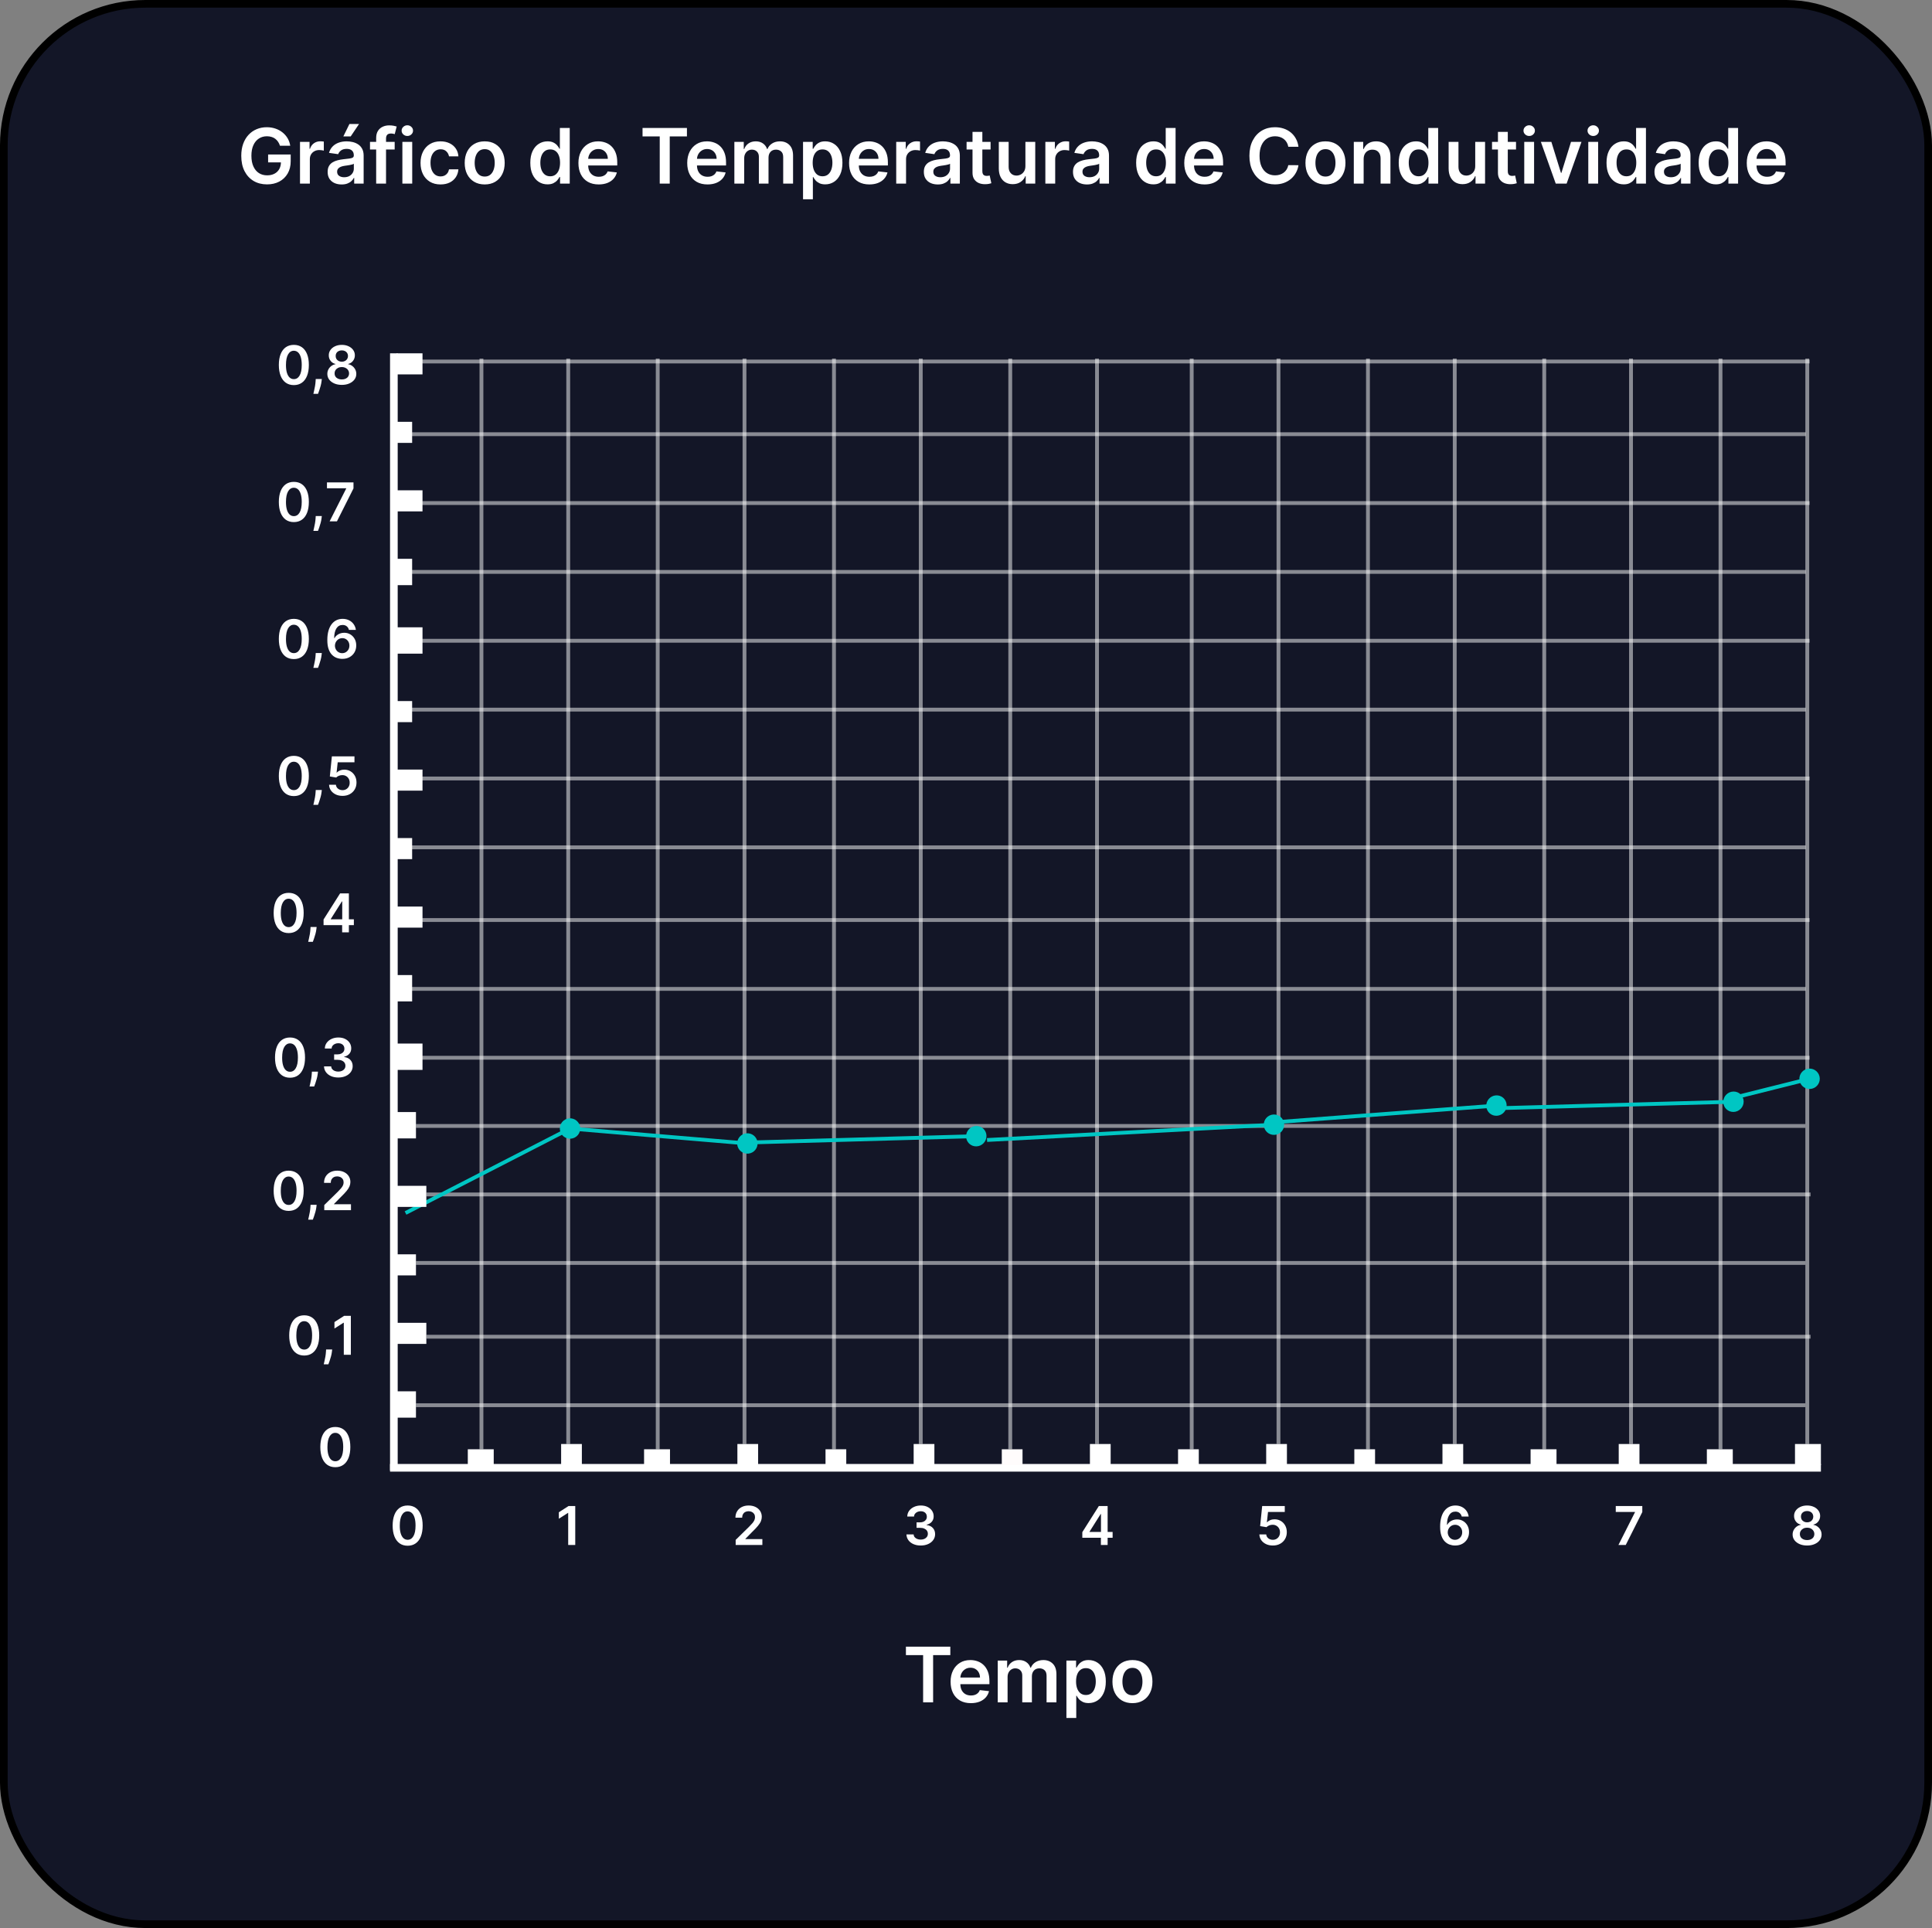 <svg width="505" height="504" viewBox="0 0 505 504" fill="none" xmlns="http://www.w3.org/2000/svg">
<rect x="0" y="0" width="505" height="504" fill="#808080" stroke="none"/>
<rect x="1" y="1" width="503" height="502" rx="37" fill="#131627" stroke="black" stroke-width="2"/>
<path d="M73.179 38.099C73.061 37.716 72.897 37.373 72.689 37.07C72.485 36.762 72.239 36.499 71.95 36.281C71.666 36.063 71.34 35.9 70.97 35.791C70.601 35.678 70.198 35.621 69.763 35.621C68.981 35.621 68.285 35.817 67.675 36.21C67.064 36.603 66.583 37.181 66.233 37.943C65.887 38.701 65.715 39.624 65.715 40.713C65.715 41.812 65.887 42.742 66.233 43.504C66.579 44.267 67.059 44.847 67.675 45.244C68.29 45.637 69.005 45.834 69.82 45.834C70.558 45.834 71.197 45.692 71.737 45.408C72.282 45.124 72.701 44.721 72.994 44.2C73.288 43.675 73.435 43.059 73.435 42.354L74.031 42.446H70.082V40.386H75.984V42.133C75.984 43.379 75.719 44.456 75.189 45.365C74.659 46.274 73.93 46.975 73.001 47.467C72.073 47.955 71.008 48.199 69.805 48.199C68.465 48.199 67.289 47.898 66.276 47.297C65.267 46.691 64.479 45.831 63.91 44.719C63.347 43.601 63.065 42.276 63.065 40.742C63.065 39.567 63.231 38.519 63.562 37.595C63.899 36.672 64.367 35.888 64.969 35.244C65.57 34.596 66.276 34.103 67.085 33.767C67.895 33.426 68.776 33.256 69.727 33.256C70.532 33.256 71.283 33.374 71.979 33.611C72.675 33.843 73.293 34.174 73.832 34.605C74.377 35.036 74.824 35.547 75.175 36.139C75.525 36.731 75.755 37.385 75.864 38.099H73.179ZM78.419 48V37.091H80.912V38.909H81.025C81.224 38.279 81.565 37.794 82.048 37.453C82.536 37.108 83.092 36.935 83.717 36.935C83.859 36.935 84.018 36.942 84.193 36.956C84.373 36.965 84.522 36.982 84.64 37.006V39.371C84.531 39.333 84.359 39.3 84.122 39.271C83.89 39.238 83.665 39.222 83.447 39.222C82.978 39.222 82.557 39.323 82.183 39.527C81.814 39.726 81.522 40.003 81.309 40.358C81.096 40.713 80.99 41.123 80.99 41.587V48H78.419ZM89.292 48.22C88.601 48.22 87.978 48.097 87.424 47.851C86.875 47.6 86.439 47.231 86.118 46.743C85.8 46.255 85.642 45.654 85.642 44.939C85.642 44.323 85.755 43.814 85.983 43.412C86.21 43.01 86.52 42.688 86.913 42.446C87.306 42.205 87.749 42.022 88.241 41.899C88.738 41.771 89.252 41.679 89.782 41.622C90.421 41.556 90.94 41.497 91.338 41.445C91.735 41.388 92.024 41.303 92.204 41.189C92.389 41.071 92.481 40.888 92.481 40.642V40.599C92.481 40.064 92.323 39.65 92.005 39.356C91.688 39.063 91.231 38.916 90.635 38.916C90.005 38.916 89.505 39.053 89.136 39.328C88.771 39.603 88.525 39.927 88.397 40.301L85.997 39.96C86.186 39.297 86.499 38.743 86.934 38.298C87.37 37.849 87.903 37.512 88.532 37.29C89.162 37.062 89.858 36.949 90.62 36.949C91.146 36.949 91.669 37.01 92.19 37.133C92.711 37.257 93.187 37.46 93.618 37.744C94.048 38.024 94.394 38.405 94.654 38.888C94.92 39.371 95.052 39.974 95.052 40.699V48H92.581V46.501H92.495C92.339 46.804 92.119 47.089 91.835 47.354C91.555 47.614 91.203 47.825 90.777 47.986C90.355 48.142 89.86 48.22 89.292 48.22ZM89.96 46.331C90.476 46.331 90.923 46.229 91.302 46.026C91.681 45.817 91.972 45.543 92.176 45.202C92.384 44.861 92.488 44.489 92.488 44.087V42.801C92.408 42.867 92.27 42.929 92.076 42.986C91.887 43.043 91.674 43.092 91.437 43.135C91.2 43.178 90.966 43.215 90.734 43.249C90.502 43.282 90.301 43.31 90.13 43.334C89.747 43.386 89.403 43.471 89.1 43.59C88.797 43.708 88.558 43.874 88.383 44.087C88.208 44.295 88.12 44.565 88.12 44.896C88.12 45.37 88.293 45.727 88.639 45.969C88.984 46.21 89.425 46.331 89.96 46.331ZM89.747 35.656L91.338 32.41H93.852L91.671 35.656H89.747ZM103.163 37.091V39.08H96.714V37.091H103.163ZM98.326 48V36.061C98.326 35.327 98.478 34.716 98.781 34.229C99.089 33.741 99.501 33.376 100.017 33.135C100.533 32.894 101.106 32.773 101.735 32.773C102.181 32.773 102.576 32.808 102.922 32.879C103.267 32.95 103.523 33.014 103.689 33.071L103.177 35.06C103.068 35.026 102.931 34.993 102.765 34.96C102.6 34.922 102.415 34.903 102.211 34.903C101.733 34.903 101.395 35.019 101.196 35.251C101.002 35.479 100.904 35.805 100.904 36.231V48H98.326ZM105.176 48V37.091H107.748V48H105.176ZM106.469 35.543C106.062 35.543 105.712 35.408 105.418 35.138C105.124 34.863 104.978 34.534 104.978 34.151C104.978 33.762 105.124 33.433 105.418 33.163C105.712 32.889 106.062 32.751 106.469 32.751C106.881 32.751 107.231 32.889 107.52 33.163C107.814 33.433 107.961 33.762 107.961 34.151C107.961 34.534 107.814 34.863 107.52 35.138C107.231 35.408 106.881 35.543 106.469 35.543ZM115.15 48.213C114.061 48.213 113.126 47.974 112.344 47.496C111.568 47.017 110.969 46.357 110.548 45.514C110.131 44.667 109.923 43.691 109.923 42.588C109.923 41.48 110.136 40.502 110.562 39.655C110.988 38.803 111.589 38.14 112.366 37.666C113.147 37.188 114.07 36.949 115.136 36.949C116.021 36.949 116.805 37.112 117.487 37.439C118.173 37.761 118.72 38.218 119.127 38.81C119.534 39.397 119.766 40.083 119.823 40.869H117.366C117.266 40.344 117.03 39.906 116.656 39.555C116.286 39.2 115.791 39.023 115.171 39.023C114.646 39.023 114.184 39.165 113.786 39.449C113.388 39.728 113.078 40.131 112.856 40.656C112.638 41.182 112.529 41.812 112.529 42.545C112.529 43.289 112.638 43.928 112.856 44.463C113.074 44.993 113.379 45.403 113.772 45.692C114.17 45.976 114.636 46.118 115.171 46.118C115.55 46.118 115.888 46.047 116.187 45.905C116.49 45.758 116.743 45.547 116.947 45.273C117.15 44.998 117.29 44.664 117.366 44.271H119.823C119.762 45.043 119.534 45.727 119.141 46.324C118.748 46.916 118.213 47.38 117.536 47.716C116.859 48.047 116.064 48.213 115.15 48.213ZM126.693 48.213C125.627 48.213 124.704 47.979 123.923 47.51C123.142 47.041 122.536 46.385 122.105 45.543C121.679 44.7 121.466 43.715 121.466 42.588C121.466 41.461 121.679 40.474 122.105 39.626C122.536 38.779 123.142 38.121 123.923 37.652C124.704 37.183 125.627 36.949 126.693 36.949C127.758 36.949 128.681 37.183 129.463 37.652C130.244 38.121 130.848 38.779 131.274 39.626C131.705 40.474 131.92 41.461 131.92 42.588C131.92 43.715 131.705 44.7 131.274 45.543C130.848 46.385 130.244 47.041 129.463 47.51C128.681 47.979 127.758 48.213 126.693 48.213ZM126.707 46.153C127.285 46.153 127.768 45.995 128.156 45.678C128.544 45.356 128.833 44.925 129.022 44.385C129.217 43.845 129.314 43.244 129.314 42.581C129.314 41.913 129.217 41.31 129.022 40.77C128.833 40.225 128.544 39.792 128.156 39.47C127.768 39.148 127.285 38.987 126.707 38.987C126.115 38.987 125.623 39.148 125.23 39.47C124.842 39.792 124.55 40.225 124.356 40.77C124.167 41.31 124.072 41.913 124.072 42.581C124.072 43.244 124.167 43.845 124.356 44.385C124.55 44.925 124.842 45.356 125.23 45.678C125.623 45.995 126.115 46.153 126.707 46.153ZM143.112 48.192C142.254 48.192 141.487 47.972 140.81 47.531C140.133 47.091 139.598 46.452 139.205 45.614C138.812 44.776 138.616 43.758 138.616 42.56C138.616 41.347 138.815 40.325 139.212 39.492C139.615 38.653 140.157 38.021 140.839 37.595C141.521 37.164 142.281 36.949 143.119 36.949C143.758 36.949 144.283 37.058 144.695 37.276C145.107 37.489 145.434 37.747 145.675 38.05C145.917 38.348 146.104 38.63 146.237 38.895H146.343V33.455H148.921V48H146.393V46.281H146.237C146.104 46.546 145.912 46.828 145.661 47.126C145.41 47.42 145.079 47.671 144.667 47.879C144.255 48.088 143.737 48.192 143.112 48.192ZM143.829 46.082C144.373 46.082 144.837 45.936 145.221 45.642C145.604 45.344 145.896 44.929 146.094 44.399C146.293 43.869 146.393 43.251 146.393 42.545C146.393 41.84 146.293 41.227 146.094 40.706C145.9 40.185 145.612 39.78 145.228 39.492C144.849 39.203 144.383 39.058 143.829 39.058C143.256 39.058 142.778 39.207 142.394 39.506C142.011 39.804 141.722 40.216 141.528 40.742C141.334 41.267 141.237 41.868 141.237 42.545C141.237 43.227 141.334 43.836 141.528 44.371C141.727 44.901 142.018 45.32 142.401 45.628C142.79 45.931 143.265 46.082 143.829 46.082ZM156.49 48.213C155.397 48.213 154.452 47.986 153.657 47.531C152.866 47.072 152.257 46.423 151.831 45.585C151.405 44.742 151.192 43.751 151.192 42.609C151.192 41.487 151.405 40.502 151.831 39.655C152.262 38.803 152.864 38.14 153.635 37.666C154.407 37.188 155.314 36.949 156.355 36.949C157.028 36.949 157.662 37.058 158.259 37.276C158.86 37.489 159.391 37.82 159.85 38.27C160.314 38.72 160.678 39.293 160.944 39.989C161.209 40.68 161.341 41.504 161.341 42.46V43.249H152.4V41.516H158.877C158.872 41.023 158.766 40.585 158.557 40.202C158.349 39.813 158.058 39.508 157.684 39.285C157.314 39.063 156.883 38.952 156.391 38.952C155.865 38.952 155.404 39.08 155.006 39.335C154.608 39.586 154.298 39.918 154.076 40.33C153.858 40.737 153.747 41.184 153.742 41.672V43.185C153.742 43.819 153.858 44.364 154.09 44.818C154.322 45.268 154.646 45.614 155.063 45.855C155.48 46.092 155.967 46.21 156.526 46.21C156.9 46.21 157.239 46.158 157.542 46.054C157.845 45.945 158.107 45.786 158.33 45.578C158.552 45.37 158.721 45.112 158.834 44.804L161.235 45.074C161.083 45.708 160.794 46.262 160.368 46.736C159.947 47.205 159.407 47.569 158.749 47.83C158.091 48.085 157.338 48.213 156.49 48.213ZM167.952 35.663V33.455H179.557V35.663H175.061V48H172.447V35.663H167.952ZM184.928 48.213C183.834 48.213 182.89 47.986 182.094 47.531C181.303 47.072 180.695 46.423 180.269 45.585C179.843 44.742 179.63 43.751 179.63 42.609C179.63 41.487 179.843 40.502 180.269 39.655C180.7 38.803 181.301 38.14 182.073 37.666C182.845 37.188 183.751 36.949 184.793 36.949C185.465 36.949 186.1 37.058 186.696 37.276C187.298 37.489 187.828 37.82 188.287 38.27C188.751 38.72 189.116 39.293 189.381 39.989C189.646 40.68 189.779 41.504 189.779 42.46V43.249H180.837V41.516H187.314C187.31 41.023 187.203 40.585 186.995 40.202C186.786 39.813 186.495 39.508 186.121 39.285C185.752 39.063 185.321 38.952 184.828 38.952C184.303 38.952 183.841 39.08 183.444 39.335C183.046 39.586 182.736 39.918 182.513 40.33C182.295 40.737 182.184 41.184 182.179 41.672V43.185C182.179 43.819 182.295 44.364 182.527 44.818C182.759 45.268 183.084 45.614 183.5 45.855C183.917 46.092 184.405 46.21 184.963 46.21C185.337 46.21 185.676 46.158 185.979 46.054C186.282 45.945 186.545 45.786 186.767 45.578C186.99 45.37 187.158 45.112 187.272 44.804L189.672 45.074C189.521 45.708 189.232 46.262 188.806 46.736C188.384 47.205 187.845 47.569 187.186 47.83C186.528 48.085 185.775 48.213 184.928 48.213ZM191.954 48V37.091H194.411V38.945H194.539C194.766 38.32 195.143 37.832 195.668 37.481C196.194 37.126 196.821 36.949 197.55 36.949C198.289 36.949 198.912 37.129 199.418 37.489C199.93 37.844 200.29 38.329 200.498 38.945H200.612C200.853 38.339 201.26 37.856 201.833 37.496C202.411 37.131 203.095 36.949 203.886 36.949C204.889 36.949 205.709 37.266 206.343 37.901C206.978 38.535 207.295 39.461 207.295 40.678V48H204.717V41.075C204.717 40.398 204.537 39.903 204.177 39.591C203.817 39.274 203.377 39.115 202.856 39.115C202.236 39.115 201.75 39.309 201.4 39.697C201.054 40.081 200.881 40.581 200.881 41.196V48H198.36V40.969C198.36 40.405 198.19 39.956 197.849 39.619C197.513 39.283 197.072 39.115 196.528 39.115C196.158 39.115 195.822 39.21 195.519 39.399C195.216 39.584 194.975 39.847 194.795 40.188C194.615 40.524 194.525 40.917 194.525 41.367V48H191.954ZM209.903 52.091V37.091H212.431V38.895H212.581C212.713 38.63 212.9 38.348 213.142 38.05C213.383 37.747 213.71 37.489 214.122 37.276C214.534 37.058 215.059 36.949 215.699 36.949C216.541 36.949 217.301 37.164 217.978 37.595C218.66 38.021 219.2 38.653 219.598 39.492C220 40.325 220.201 41.347 220.201 42.56C220.201 43.758 220.005 44.776 219.612 45.614C219.219 46.452 218.684 47.091 218.007 47.531C217.33 47.972 216.563 48.192 215.706 48.192C215.081 48.192 214.562 48.088 214.15 47.879C213.738 47.671 213.407 47.42 213.156 47.126C212.91 46.828 212.718 46.546 212.581 46.281H212.474V52.091H209.903ZM212.424 42.545C212.424 43.251 212.524 43.869 212.723 44.399C212.926 44.929 213.217 45.344 213.596 45.642C213.98 45.936 214.444 46.082 214.988 46.082C215.556 46.082 216.032 45.931 216.416 45.628C216.799 45.32 217.088 44.901 217.282 44.371C217.481 43.836 217.581 43.227 217.581 42.545C217.581 41.868 217.484 41.267 217.289 40.742C217.095 40.216 216.806 39.804 216.423 39.506C216.039 39.207 215.561 39.058 214.988 39.058C214.439 39.058 213.973 39.203 213.589 39.492C213.206 39.78 212.914 40.185 212.716 40.706C212.521 41.227 212.424 41.84 212.424 42.545ZM227.233 48.213C226.139 48.213 225.194 47.986 224.399 47.531C223.608 47.072 223 46.423 222.574 45.585C222.147 44.742 221.934 43.751 221.934 42.609C221.934 41.487 222.147 40.502 222.574 39.655C223.004 38.803 223.606 38.14 224.377 37.666C225.149 37.188 226.056 36.949 227.098 36.949C227.77 36.949 228.404 37.058 229.001 37.276C229.602 37.489 230.133 37.82 230.592 38.27C231.056 38.72 231.421 39.293 231.686 39.989C231.951 40.68 232.083 41.504 232.083 42.46V43.249H223.142V41.516H229.619C229.614 41.023 229.508 40.585 229.299 40.202C229.091 39.813 228.8 39.508 228.426 39.285C228.056 39.063 227.626 38.952 227.133 38.952C226.608 38.952 226.146 39.08 225.748 39.335C225.35 39.586 225.04 39.918 224.818 40.33C224.6 40.737 224.489 41.184 224.484 41.672V43.185C224.484 43.819 224.6 44.364 224.832 44.818C225.064 45.268 225.388 45.614 225.805 45.855C226.222 46.092 226.709 46.21 227.268 46.21C227.642 46.21 227.981 46.158 228.284 46.054C228.587 45.945 228.85 45.786 229.072 45.578C229.295 45.37 229.463 45.112 229.576 44.804L231.977 45.074C231.825 45.708 231.537 46.262 231.11 46.736C230.689 47.205 230.149 47.569 229.491 47.83C228.833 48.085 228.08 48.213 227.233 48.213ZM234.259 48V37.091H236.751V38.909H236.865C237.064 38.279 237.405 37.794 237.888 37.453C238.375 37.108 238.932 36.935 239.557 36.935C239.699 36.935 239.857 36.942 240.033 36.956C240.213 36.965 240.362 36.982 240.48 37.006V39.371C240.371 39.333 240.198 39.3 239.962 39.271C239.73 39.238 239.505 39.222 239.287 39.222C238.818 39.222 238.397 39.323 238.023 39.527C237.653 39.726 237.362 40.003 237.149 40.358C236.936 40.713 236.83 41.123 236.83 41.587V48H234.259ZM245.132 48.22C244.441 48.22 243.818 48.097 243.264 47.851C242.715 47.6 242.279 47.231 241.957 46.743C241.64 46.255 241.482 45.654 241.482 44.939C241.482 44.323 241.595 43.814 241.822 43.412C242.05 43.01 242.36 42.688 242.753 42.446C243.146 42.205 243.589 42.022 244.081 41.899C244.578 41.771 245.092 41.679 245.622 41.622C246.261 41.556 246.78 41.497 247.178 41.445C247.575 41.388 247.864 41.303 248.044 41.189C248.229 41.071 248.321 40.888 248.321 40.642V40.599C248.321 40.064 248.162 39.65 247.845 39.356C247.528 39.063 247.071 38.916 246.474 38.916C245.845 38.916 245.345 39.053 244.976 39.328C244.611 39.603 244.365 39.927 244.237 40.301L241.837 39.96C242.026 39.297 242.339 38.743 242.774 38.298C243.21 37.849 243.742 37.512 244.372 37.29C245.002 37.062 245.698 36.949 246.46 36.949C246.986 36.949 247.509 37.01 248.03 37.133C248.551 37.257 249.027 37.46 249.457 37.744C249.888 38.024 250.234 38.405 250.494 38.888C250.759 39.371 250.892 39.974 250.892 40.699V48H248.42V46.501H248.335C248.179 46.804 247.959 47.089 247.675 47.354C247.395 47.614 247.043 47.825 246.616 47.986C246.195 48.142 245.7 48.22 245.132 48.22ZM245.8 46.331C246.316 46.331 246.763 46.229 247.142 46.026C247.521 45.817 247.812 45.543 248.016 45.202C248.224 44.861 248.328 44.489 248.328 44.087V42.801C248.248 42.867 248.11 42.929 247.916 42.986C247.727 43.043 247.514 43.092 247.277 43.135C247.04 43.178 246.806 43.215 246.574 43.249C246.342 43.282 246.141 43.31 245.97 43.334C245.587 43.386 245.243 43.471 244.94 43.59C244.637 43.708 244.398 43.874 244.223 44.087C244.048 44.295 243.96 44.565 243.96 44.896C243.96 45.37 244.133 45.727 244.479 45.969C244.824 46.21 245.265 46.331 245.8 46.331ZM258.925 37.091V39.08H252.653V37.091H258.925ZM254.202 34.477H256.773V44.719C256.773 45.064 256.825 45.33 256.929 45.514C257.038 45.694 257.18 45.817 257.355 45.883C257.53 45.95 257.724 45.983 257.938 45.983C258.098 45.983 258.245 45.971 258.378 45.947C258.515 45.924 258.619 45.903 258.69 45.883L259.124 47.894C258.986 47.941 258.79 47.993 258.534 48.05C258.283 48.106 257.975 48.14 257.611 48.149C256.967 48.168 256.387 48.071 255.871 47.858C255.355 47.64 254.945 47.304 254.642 46.849C254.344 46.395 254.197 45.827 254.202 45.145V34.477ZM268.028 43.412V37.091H270.599V48H268.106V46.061H267.993C267.746 46.672 267.342 47.171 266.778 47.56C266.219 47.948 265.53 48.142 264.711 48.142C263.996 48.142 263.364 47.983 262.815 47.666C262.27 47.344 261.844 46.878 261.537 46.267C261.229 45.651 261.075 44.908 261.075 44.037V37.091H263.646V43.639C263.646 44.331 263.835 44.88 264.214 45.287C264.593 45.694 265.09 45.898 265.706 45.898C266.084 45.898 266.451 45.805 266.806 45.621C267.162 45.436 267.453 45.161 267.68 44.797C267.912 44.428 268.028 43.966 268.028 43.412ZM273.243 48V37.091H275.736V38.909H275.849C276.048 38.279 276.389 37.794 276.872 37.453C277.36 37.108 277.916 36.935 278.541 36.935C278.683 36.935 278.842 36.942 279.017 36.956C279.197 36.965 279.346 36.982 279.464 37.006V39.371C279.356 39.333 279.183 39.3 278.946 39.271C278.714 39.238 278.489 39.222 278.271 39.222C277.803 39.222 277.381 39.323 277.007 39.527C276.638 39.726 276.347 40.003 276.134 40.358C275.92 40.713 275.814 41.123 275.814 41.587V48H273.243ZM284.116 48.22C283.425 48.22 282.803 48.097 282.249 47.851C281.699 47.6 281.264 47.231 280.942 46.743C280.625 46.255 280.466 45.654 280.466 44.939C280.466 44.323 280.58 43.814 280.807 43.412C281.034 43.01 281.344 42.688 281.737 42.446C282.13 42.205 282.573 42.022 283.065 41.899C283.563 41.771 284.076 41.679 284.607 41.622C285.246 41.556 285.764 41.497 286.162 41.445C286.56 41.388 286.848 41.303 287.028 41.189C287.213 41.071 287.305 40.888 287.305 40.642V40.599C287.305 40.064 287.147 39.65 286.83 39.356C286.512 39.063 286.055 38.916 285.459 38.916C284.829 38.916 284.33 39.053 283.96 39.328C283.596 39.603 283.349 39.927 283.222 40.301L280.821 39.96C281.01 39.297 281.323 38.743 281.759 38.298C282.194 37.849 282.727 37.512 283.357 37.29C283.986 37.062 284.682 36.949 285.445 36.949C285.97 36.949 286.493 37.01 287.014 37.133C287.535 37.257 288.011 37.46 288.442 37.744C288.873 38.024 289.218 38.405 289.479 38.888C289.744 39.371 289.876 39.974 289.876 40.699V48H287.405V46.501H287.32C287.163 46.804 286.943 47.089 286.659 47.354C286.38 47.614 286.027 47.825 285.601 47.986C285.179 48.142 284.685 48.22 284.116 48.22ZM284.784 46.331C285.3 46.331 285.748 46.229 286.126 46.026C286.505 45.817 286.796 45.543 287 45.202C287.208 44.861 287.312 44.489 287.312 44.087V42.801C287.232 42.867 287.095 42.929 286.901 42.986C286.711 43.043 286.498 43.092 286.261 43.135C286.025 43.178 285.79 43.215 285.558 43.249C285.326 43.282 285.125 43.31 284.955 43.334C284.571 43.386 284.228 43.471 283.925 43.59C283.622 43.708 283.383 43.874 283.207 44.087C283.032 44.295 282.945 44.565 282.945 44.896C282.945 45.37 283.117 45.727 283.463 45.969C283.809 46.21 284.249 46.331 284.784 46.331ZM301.471 48.192C300.614 48.192 299.847 47.972 299.17 47.531C298.493 47.091 297.958 46.452 297.565 45.614C297.172 44.776 296.975 43.758 296.975 42.56C296.975 41.347 297.174 40.325 297.572 39.492C297.974 38.653 298.516 38.021 299.198 37.595C299.88 37.164 300.64 36.949 301.478 36.949C302.117 36.949 302.643 37.058 303.055 37.276C303.467 37.489 303.793 37.747 304.035 38.05C304.276 38.348 304.463 38.63 304.596 38.895H304.702V33.455H307.281V48H304.752V46.281H304.596C304.463 46.546 304.272 46.828 304.021 47.126C303.77 47.42 303.438 47.671 303.026 47.879C302.614 48.088 302.096 48.192 301.471 48.192ZM302.188 46.082C302.733 46.082 303.197 45.936 303.58 45.642C303.964 45.344 304.255 44.929 304.454 44.399C304.653 43.869 304.752 43.251 304.752 42.545C304.752 41.84 304.653 41.227 304.454 40.706C304.26 40.185 303.971 39.78 303.587 39.492C303.209 39.203 302.742 39.058 302.188 39.058C301.615 39.058 301.137 39.207 300.754 39.506C300.37 39.804 300.081 40.216 299.887 40.742C299.693 41.267 299.596 41.868 299.596 42.545C299.596 43.227 299.693 43.836 299.887 44.371C300.086 44.901 300.377 45.32 300.761 45.628C301.149 45.931 301.625 46.082 302.188 46.082ZM314.85 48.213C313.756 48.213 312.811 47.986 312.016 47.531C311.225 47.072 310.617 46.423 310.191 45.585C309.765 44.742 309.551 43.751 309.551 42.609C309.551 41.487 309.765 40.502 310.191 39.655C310.622 38.803 311.223 38.14 311.995 37.666C312.766 37.188 313.673 36.949 314.715 36.949C315.387 36.949 316.022 37.058 316.618 37.276C317.22 37.489 317.75 37.82 318.209 38.27C318.673 38.72 319.038 39.293 319.303 39.989C319.568 40.68 319.701 41.504 319.701 42.46V43.249H310.759V41.516H317.236C317.231 41.023 317.125 40.585 316.917 40.202C316.708 39.813 316.417 39.508 316.043 39.285C315.674 39.063 315.243 38.952 314.75 38.952C314.225 38.952 313.763 39.08 313.365 39.335C312.968 39.586 312.658 39.918 312.435 40.33C312.217 40.737 312.106 41.184 312.101 41.672V43.185C312.101 43.819 312.217 44.364 312.449 44.818C312.681 45.268 313.006 45.614 313.422 45.855C313.839 46.092 314.327 46.21 314.885 46.21C315.259 46.21 315.598 46.158 315.901 46.054C316.204 45.945 316.467 45.786 316.689 45.578C316.912 45.37 317.08 45.112 317.194 44.804L319.594 45.074C319.443 45.708 319.154 46.262 318.728 46.736C318.306 47.205 317.766 47.569 317.108 47.83C316.45 48.085 315.697 48.213 314.85 48.213ZM339.401 38.362H336.744C336.669 37.927 336.529 37.541 336.325 37.205C336.122 36.864 335.868 36.575 335.565 36.338C335.262 36.101 334.917 35.924 334.528 35.805C334.145 35.682 333.731 35.621 333.286 35.621C332.495 35.621 331.794 35.82 331.183 36.217C330.572 36.61 330.094 37.188 329.749 37.95C329.403 38.708 329.23 39.633 329.23 40.727C329.23 41.84 329.403 42.778 329.749 43.54C330.099 44.297 330.577 44.87 331.183 45.258C331.794 45.642 332.492 45.834 333.278 45.834C333.714 45.834 334.121 45.777 334.5 45.663C334.884 45.545 335.227 45.372 335.53 45.145C335.838 44.918 336.096 44.638 336.304 44.307C336.517 43.975 336.664 43.597 336.744 43.17L339.401 43.185C339.301 43.876 339.086 44.525 338.754 45.131C338.428 45.737 337.999 46.272 337.469 46.736C336.938 47.195 336.318 47.555 335.608 47.815C334.898 48.071 334.109 48.199 333.243 48.199C331.964 48.199 330.823 47.903 329.82 47.311C328.816 46.719 328.025 45.865 327.447 44.747C326.87 43.63 326.581 42.29 326.581 40.727C326.581 39.16 326.872 37.82 327.455 36.707C328.037 35.59 328.83 34.735 329.834 34.144C330.838 33.552 331.974 33.256 333.243 33.256C334.053 33.256 334.805 33.369 335.501 33.597C336.197 33.824 336.818 34.158 337.362 34.598C337.907 35.034 338.354 35.569 338.705 36.203C339.06 36.833 339.292 37.553 339.401 38.362ZM346.458 48.213C345.393 48.213 344.47 47.979 343.689 47.51C342.907 47.041 342.301 46.385 341.87 45.543C341.444 44.7 341.231 43.715 341.231 42.588C341.231 41.461 341.444 40.474 341.87 39.626C342.301 38.779 342.907 38.121 343.689 37.652C344.47 37.183 345.393 36.949 346.458 36.949C347.524 36.949 348.447 37.183 349.228 37.652C350.01 38.121 350.613 38.779 351.039 39.626C351.47 40.474 351.686 41.461 351.686 42.588C351.686 43.715 351.47 44.7 351.039 45.543C350.613 46.385 350.01 47.041 349.228 47.51C348.447 47.979 347.524 48.213 346.458 48.213ZM346.473 46.153C347.05 46.153 347.533 45.995 347.922 45.678C348.31 45.356 348.599 44.925 348.788 44.385C348.982 43.845 349.079 43.244 349.079 42.581C349.079 41.913 348.982 41.31 348.788 40.77C348.599 40.225 348.31 39.792 347.922 39.47C347.533 39.148 347.05 38.987 346.473 38.987C345.881 38.987 345.388 39.148 344.995 39.47C344.607 39.792 344.316 40.225 344.122 40.77C343.932 41.31 343.838 41.913 343.838 42.581C343.838 43.244 343.932 43.845 344.122 44.385C344.316 44.925 344.607 45.356 344.995 45.678C345.388 45.995 345.881 46.153 346.473 46.153ZM356.439 41.608V48H353.868V37.091H356.325V38.945H356.453C356.704 38.334 357.104 37.849 357.653 37.489C358.207 37.129 358.892 36.949 359.706 36.949C360.459 36.949 361.115 37.11 361.673 37.432C362.237 37.754 362.672 38.22 362.98 38.831C363.293 39.442 363.446 40.183 363.442 41.054V48H360.871V41.452C360.871 40.722 360.681 40.152 360.303 39.74C359.929 39.328 359.41 39.122 358.747 39.122C358.297 39.122 357.897 39.222 357.547 39.42C357.201 39.615 356.929 39.896 356.73 40.266C356.536 40.635 356.439 41.082 356.439 41.608ZM370.104 48.192C369.247 48.192 368.48 47.972 367.803 47.531C367.125 47.091 366.59 46.452 366.197 45.614C365.804 44.776 365.608 43.758 365.608 42.56C365.608 41.347 365.807 40.325 366.205 39.492C366.607 38.653 367.149 38.021 367.831 37.595C368.513 37.164 369.273 36.949 370.111 36.949C370.75 36.949 371.276 37.058 371.688 37.276C372.099 37.489 372.426 37.747 372.668 38.05C372.909 38.348 373.096 38.63 373.229 38.895H373.335V33.455H375.913V48H373.385V46.281H373.229C373.096 46.546 372.904 46.828 372.653 47.126C372.402 47.42 372.071 47.671 371.659 47.879C371.247 48.088 370.729 48.192 370.104 48.192ZM370.821 46.082C371.366 46.082 371.83 45.936 372.213 45.642C372.597 45.344 372.888 44.929 373.087 44.399C373.286 43.869 373.385 43.251 373.385 42.545C373.385 41.84 373.286 41.227 373.087 40.706C372.893 40.185 372.604 39.78 372.22 39.492C371.841 39.203 371.375 39.058 370.821 39.058C370.248 39.058 369.77 39.207 369.386 39.506C369.003 39.804 368.714 40.216 368.52 40.742C368.326 41.267 368.229 41.868 368.229 42.545C368.229 43.227 368.326 43.836 368.52 44.371C368.719 44.901 369.01 45.32 369.393 45.628C369.782 45.931 370.258 46.082 370.821 46.082ZM385.606 43.412V37.091H388.177V48H385.684V46.061H385.571C385.324 46.672 384.92 47.171 384.356 47.56C383.797 47.948 383.109 48.142 382.289 48.142C381.574 48.142 380.942 47.983 380.393 47.666C379.849 47.344 379.422 46.878 379.115 46.267C378.807 45.651 378.653 44.908 378.653 44.037V37.091H381.224V43.639C381.224 44.331 381.413 44.88 381.792 45.287C382.171 45.694 382.668 45.898 383.284 45.898C383.663 45.898 384.029 45.805 384.385 45.621C384.74 45.436 385.031 45.161 385.258 44.797C385.49 44.428 385.606 43.966 385.606 43.412ZM396.268 37.091V39.08H389.997V37.091H396.268ZM391.545 34.477H394.116V44.719C394.116 45.064 394.169 45.33 394.273 45.514C394.382 45.694 394.524 45.817 394.699 45.883C394.874 45.95 395.068 45.983 395.281 45.983C395.442 45.983 395.589 45.971 395.722 45.947C395.859 45.924 395.963 45.903 396.034 45.883L396.467 47.894C396.33 47.941 396.134 47.993 395.878 48.05C395.627 48.106 395.319 48.14 394.955 48.149C394.311 48.168 393.731 48.071 393.214 47.858C392.698 47.64 392.289 47.304 391.986 46.849C391.688 46.395 391.541 45.827 391.545 45.145V34.477ZM398.419 48V37.091H400.99V48H398.419ZM399.711 35.543C399.304 35.543 398.954 35.408 398.66 35.138C398.367 34.863 398.22 34.534 398.22 34.151C398.22 33.762 398.367 33.433 398.66 33.163C398.954 32.889 399.304 32.751 399.711 32.751C400.123 32.751 400.474 32.889 400.762 33.163C401.056 33.433 401.203 33.762 401.203 34.151C401.203 34.534 401.056 34.863 400.762 35.138C400.474 35.408 400.123 35.543 399.711 35.543ZM413.378 37.091L409.493 48H406.652L402.767 37.091H405.509L408.016 45.195H408.129L410.643 37.091H413.378ZM415.157 48V37.091H417.728V48H415.157ZM416.45 35.543C416.042 35.543 415.692 35.408 415.398 35.138C415.105 34.863 414.958 34.534 414.958 34.151C414.958 33.762 415.105 33.433 415.398 33.163C415.692 32.889 416.042 32.751 416.45 32.751C416.862 32.751 417.212 32.889 417.501 33.163C417.794 33.433 417.941 33.762 417.941 34.151C417.941 34.534 417.794 34.863 417.501 35.138C417.212 35.408 416.862 35.543 416.45 35.543ZM424.42 48.192C423.563 48.192 422.796 47.972 422.119 47.531C421.442 47.091 420.907 46.452 420.514 45.614C420.121 44.776 419.924 43.758 419.924 42.56C419.924 41.347 420.123 40.325 420.521 39.492C420.923 38.653 421.466 38.021 422.147 37.595C422.829 37.164 423.589 36.949 424.427 36.949C425.066 36.949 425.592 37.058 426.004 37.276C426.416 37.489 426.743 37.747 426.984 38.05C427.225 38.348 427.413 38.63 427.545 38.895H427.652V33.455H430.23V48H427.701V46.281H427.545C427.413 46.546 427.221 46.828 426.97 47.126C426.719 47.42 426.387 47.671 425.975 47.879C425.564 48.088 425.045 48.192 424.42 48.192ZM425.137 46.082C425.682 46.082 426.146 45.936 426.529 45.642C426.913 45.344 427.204 44.929 427.403 44.399C427.602 43.869 427.701 43.251 427.701 42.545C427.701 41.84 427.602 41.227 427.403 40.706C427.209 40.185 426.92 39.78 426.537 39.492C426.158 39.203 425.691 39.058 425.137 39.058C424.565 39.058 424.086 39.207 423.703 39.506C423.319 39.804 423.03 40.216 422.836 40.742C422.642 41.267 422.545 41.868 422.545 42.545C422.545 43.227 422.642 43.836 422.836 44.371C423.035 44.901 423.326 45.32 423.71 45.628C424.098 45.931 424.574 46.082 425.137 46.082ZM436.109 48.22C435.417 48.22 434.795 48.097 434.241 47.851C433.692 47.6 433.256 47.231 432.934 46.743C432.617 46.255 432.458 45.654 432.458 44.939C432.458 44.323 432.572 43.814 432.799 43.412C433.026 43.01 433.336 42.688 433.729 42.446C434.122 42.205 434.565 42.022 435.058 41.899C435.555 41.771 436.068 41.679 436.599 41.622C437.238 41.556 437.756 41.497 438.154 41.445C438.552 41.388 438.841 41.303 439.021 41.189C439.205 41.071 439.298 40.888 439.298 40.642V40.599C439.298 40.064 439.139 39.65 438.822 39.356C438.504 39.063 438.048 38.916 437.451 38.916C436.821 38.916 436.322 39.053 435.952 39.328C435.588 39.603 435.342 39.927 435.214 40.301L432.813 39.96C433.003 39.297 433.315 38.743 433.751 38.298C434.186 37.849 434.719 37.512 435.349 37.29C435.978 37.062 436.674 36.949 437.437 36.949C437.962 36.949 438.486 37.01 439.006 37.133C439.527 37.257 440.003 37.46 440.434 37.744C440.865 38.024 441.21 38.405 441.471 38.888C441.736 39.371 441.869 39.974 441.869 40.699V48H439.397V46.501H439.312C439.156 46.804 438.935 47.089 438.651 47.354C438.372 47.614 438.019 47.825 437.593 47.986C437.172 48.142 436.677 48.22 436.109 48.22ZM436.776 46.331C437.292 46.331 437.74 46.229 438.119 46.026C438.497 45.817 438.789 45.543 438.992 45.202C439.201 44.861 439.305 44.489 439.305 44.087V42.801C439.224 42.867 439.087 42.929 438.893 42.986C438.703 43.043 438.49 43.092 438.254 43.135C438.017 43.178 437.782 43.215 437.55 43.249C437.318 43.282 437.117 43.31 436.947 43.334C436.563 43.386 436.22 43.471 435.917 43.59C435.614 43.708 435.375 43.874 435.2 44.087C435.024 44.295 434.937 44.565 434.937 44.896C434.937 45.37 435.11 45.727 435.455 45.969C435.801 46.21 436.241 46.331 436.776 46.331ZM448.502 48.192C447.645 48.192 446.878 47.972 446.201 47.531C445.524 47.091 444.989 46.452 444.596 45.614C444.203 44.776 444.006 43.758 444.006 42.56C444.006 41.347 444.205 40.325 444.603 39.492C445.005 38.653 445.548 38.021 446.229 37.595C446.911 37.164 447.671 36.949 448.509 36.949C449.148 36.949 449.674 37.058 450.086 37.276C450.498 37.489 450.825 37.747 451.066 38.05C451.308 38.348 451.495 38.63 451.627 38.895H451.734V33.455H454.312V48H451.783V46.281H451.627C451.495 46.546 451.303 46.828 451.052 47.126C450.801 47.42 450.469 47.671 450.058 47.879C449.646 48.088 449.127 48.192 448.502 48.192ZM449.219 46.082C449.764 46.082 450.228 45.936 450.612 45.642C450.995 45.344 451.286 44.929 451.485 44.399C451.684 43.869 451.783 43.251 451.783 42.545C451.783 41.84 451.684 41.227 451.485 40.706C451.291 40.185 451.002 39.78 450.619 39.492C450.24 39.203 449.773 39.058 449.219 39.058C448.647 39.058 448.168 39.207 447.785 39.506C447.401 39.804 447.112 40.216 446.918 40.742C446.724 41.267 446.627 41.868 446.627 42.545C446.627 43.227 446.724 43.836 446.918 44.371C447.117 44.901 447.408 45.32 447.792 45.628C448.18 45.931 448.656 46.082 449.219 46.082ZM461.881 48.213C460.787 48.213 459.843 47.986 459.047 47.531C458.257 47.072 457.648 46.423 457.222 45.585C456.796 44.742 456.583 43.751 456.583 42.609C456.583 41.487 456.796 40.502 457.222 39.655C457.653 38.803 458.254 38.14 459.026 37.666C459.798 37.188 460.704 36.949 461.746 36.949C462.418 36.949 463.053 37.058 463.65 37.276C464.251 37.489 464.781 37.82 465.24 38.27C465.704 38.72 466.069 39.293 466.334 39.989C466.599 40.68 466.732 41.504 466.732 42.46V43.249H457.79V41.516H464.267C464.263 41.023 464.156 40.585 463.948 40.202C463.739 39.813 463.448 39.508 463.074 39.285C462.705 39.063 462.274 38.952 461.782 38.952C461.256 38.952 460.794 39.08 460.397 39.335C459.999 39.586 459.689 39.918 459.466 40.33C459.248 40.737 459.137 41.184 459.132 41.672V43.185C459.132 43.819 459.248 44.364 459.48 44.818C459.712 45.268 460.037 45.614 460.453 45.855C460.87 46.092 461.358 46.21 461.917 46.21C462.291 46.21 462.629 46.158 462.932 46.054C463.235 45.945 463.498 45.786 463.721 45.578C463.943 45.37 464.111 45.112 464.225 44.804L466.625 45.074C466.474 45.708 466.185 46.262 465.759 46.736C465.337 47.205 464.798 47.569 464.14 47.83C463.481 48.085 462.729 48.213 461.881 48.213Z" fill="white"/>
<path d="M76.808 100.666C75.989 100.666 75.286 100.458 74.7 100.044C74.116 99.626 73.667 99.025 73.352 98.239C73.041 97.451 72.885 96.501 72.885 95.391C72.888 94.28 73.046 93.336 73.357 92.557C73.672 91.775 74.121 91.178 74.704 90.767C75.291 90.356 75.992 90.151 76.808 90.151C77.623 90.151 78.324 90.356 78.91 90.767C79.497 91.178 79.946 91.775 80.258 92.557C80.573 93.339 80.73 94.284 80.73 95.391C80.73 96.504 80.573 97.456 80.258 98.244C79.946 99.03 79.497 99.63 78.91 100.044C78.327 100.458 77.626 100.666 76.808 100.666ZM76.808 99.109C77.444 99.109 77.946 98.796 78.314 98.17C78.685 97.54 78.871 96.614 78.871 95.391C78.871 94.582 78.786 93.903 78.617 93.352C78.448 92.802 78.21 92.388 77.901 92.109C77.593 91.828 77.228 91.687 76.808 91.687C76.174 91.687 75.674 92.002 75.306 92.632C74.938 93.258 74.753 94.178 74.749 95.391C74.746 96.203 74.827 96.885 74.993 97.439C75.162 97.993 75.4 98.41 75.709 98.692C76.017 98.97 76.383 99.109 76.808 99.109ZM84.118 99.08L84.054 99.626C84.007 100.044 83.924 100.468 83.805 100.899C83.689 101.333 83.566 101.733 83.437 102.097C83.308 102.462 83.203 102.749 83.124 102.957H81.911C81.957 102.755 82.02 102.48 82.1 102.132C82.183 101.784 82.262 101.393 82.338 100.959C82.415 100.525 82.466 100.084 82.493 99.636L82.527 99.08H84.118ZM89.351 100.611C88.612 100.611 87.955 100.487 87.382 100.238C86.812 99.989 86.365 99.65 86.04 99.219C85.718 98.785 85.559 98.293 85.562 97.742C85.559 97.315 85.652 96.922 85.841 96.564C86.03 96.206 86.285 95.908 86.606 95.669C86.931 95.427 87.293 95.273 87.69 95.207V95.137C87.167 95.021 86.742 94.754 86.418 94.337C86.096 93.916 85.937 93.43 85.94 92.88C85.937 92.356 86.083 91.889 86.378 91.478C86.673 91.067 87.077 90.744 87.591 90.509C88.105 90.27 88.691 90.151 89.351 90.151C90.004 90.151 90.585 90.27 91.096 90.509C91.61 90.744 92.014 91.067 92.309 91.478C92.607 91.889 92.756 92.356 92.756 92.88C92.756 93.43 92.592 93.916 92.264 94.337C91.939 94.754 91.52 95.021 91.006 95.137V95.207C91.404 95.273 91.762 95.427 92.08 95.669C92.402 95.908 92.657 96.206 92.846 96.564C93.038 96.922 93.134 97.315 93.134 97.742C93.134 98.293 92.972 98.785 92.647 99.219C92.322 99.65 91.875 99.989 91.305 100.238C90.738 100.487 90.087 100.611 89.351 100.611ZM89.351 99.189C89.732 99.189 90.063 99.124 90.345 98.995C90.627 98.862 90.846 98.677 91.001 98.438C91.157 98.2 91.237 97.925 91.24 97.613C91.237 97.288 91.152 97.001 90.987 96.753C90.824 96.501 90.6 96.304 90.315 96.161C90.034 96.019 89.712 95.948 89.351 95.948C88.986 95.948 88.661 96.019 88.376 96.161C88.091 96.304 87.866 96.501 87.7 96.753C87.538 97.001 87.458 97.288 87.462 97.613C87.458 97.925 87.534 98.2 87.69 98.438C87.846 98.674 88.065 98.858 88.347 98.99C88.632 99.123 88.966 99.189 89.351 99.189ZM89.351 94.55C89.662 94.55 89.938 94.487 90.176 94.362C90.418 94.236 90.609 94.06 90.748 93.835C90.887 93.609 90.958 93.349 90.962 93.054C90.958 92.762 90.889 92.507 90.753 92.288C90.617 92.066 90.428 91.896 90.186 91.776C89.944 91.654 89.666 91.592 89.351 91.592C89.029 91.592 88.746 91.654 88.501 91.776C88.259 91.896 88.07 92.066 87.934 92.288C87.801 92.507 87.737 92.762 87.74 93.054C87.737 93.349 87.803 93.609 87.939 93.835C88.078 94.057 88.269 94.232 88.511 94.362C88.756 94.487 89.036 94.55 89.351 94.55Z" fill="white"/>
<path d="M76.808 136.477C75.989 136.477 75.286 136.27 74.7 135.855C74.116 135.438 73.667 134.836 73.352 134.051C73.041 133.262 72.885 132.312 72.885 131.202C72.888 130.092 73.046 129.147 73.357 128.368C73.672 127.586 74.121 126.989 74.704 126.578C75.291 126.167 75.992 125.962 76.808 125.962C77.623 125.962 78.324 126.167 78.91 126.578C79.497 126.989 79.946 127.586 80.258 128.368C80.573 129.15 80.73 130.095 80.73 131.202C80.73 132.316 80.573 133.267 80.258 134.056C79.946 134.841 79.497 135.441 78.91 135.855C78.327 136.27 77.626 136.477 76.808 136.477ZM76.808 134.921C77.444 134.921 77.946 134.608 78.314 133.981C78.685 133.351 78.871 132.425 78.871 131.202C78.871 130.393 78.786 129.714 78.617 129.164C78.448 128.613 78.21 128.199 77.901 127.921C77.593 127.639 77.228 127.498 76.808 127.498C76.174 127.498 75.674 127.813 75.306 128.443C74.938 129.069 74.753 129.989 74.749 131.202C74.746 132.014 74.827 132.697 74.993 133.25C75.162 133.804 75.4 134.221 75.709 134.503C76.017 134.782 76.383 134.921 76.808 134.921ZM84.118 134.891L84.054 135.438C84.007 135.855 83.924 136.28 83.805 136.711C83.689 137.145 83.566 137.544 83.437 137.909C83.308 138.273 83.203 138.56 83.124 138.769H81.911C81.957 138.567 82.02 138.291 82.1 137.943C82.183 137.595 82.262 137.204 82.338 136.77C82.415 136.336 82.466 135.895 82.493 135.448L82.527 134.891H84.118ZM86.159 136.283L90.489 127.712V127.642H85.463V126.101H92.398V127.677L88.073 136.283H86.159Z" fill="white"/>
<path d="M76.808 172.288C75.989 172.288 75.286 172.081 74.7 171.667C74.116 171.249 73.667 170.648 73.352 169.862C73.041 169.073 72.885 168.124 72.885 167.013C72.888 165.903 73.046 164.958 73.357 164.18C73.672 163.397 74.121 162.801 74.704 162.39C75.291 161.979 75.992 161.773 76.808 161.773C77.623 161.773 78.324 161.979 78.91 162.39C79.497 162.801 79.946 163.397 80.258 164.18C80.573 164.962 80.73 165.906 80.73 167.013C80.73 168.127 80.573 169.078 80.258 169.867C79.946 170.653 79.497 171.253 78.91 171.667C78.327 172.081 77.626 172.288 76.808 172.288ZM76.808 170.732C77.444 170.732 77.946 170.419 78.314 169.793C78.685 169.163 78.871 168.236 78.871 167.013C78.871 166.205 78.786 165.525 78.617 164.975C78.448 164.425 78.21 164.011 77.901 163.732C77.593 163.45 77.228 163.31 76.808 163.31C76.174 163.31 75.674 163.624 75.306 164.254C74.938 164.881 74.753 165.8 74.749 167.013C74.746 167.825 74.827 168.508 74.993 169.062C75.162 169.615 75.4 170.033 75.709 170.315C76.017 170.593 76.383 170.732 76.808 170.732ZM84.118 170.702L84.054 171.249C84.007 171.667 83.924 172.091 83.805 172.522C83.689 172.956 83.566 173.355 83.437 173.72C83.308 174.085 83.203 174.371 83.124 174.58H81.911C81.957 174.378 82.02 174.103 82.1 173.755C82.183 173.407 82.262 173.016 82.338 172.582C82.415 172.147 82.466 171.707 82.493 171.259L82.527 170.702H84.118ZM89.447 172.234C88.959 172.23 88.484 172.146 88.02 171.98C87.556 171.811 87.138 171.538 86.767 171.16C86.396 170.779 86.101 170.273 85.882 169.643C85.663 169.01 85.555 168.226 85.559 167.292C85.559 166.42 85.651 165.643 85.837 164.96C86.023 164.277 86.29 163.701 86.638 163.23C86.986 162.756 87.405 162.395 87.895 162.146C88.389 161.898 88.941 161.773 89.551 161.773C90.191 161.773 90.757 161.899 91.251 162.151C91.748 162.403 92.149 162.748 92.454 163.185C92.759 163.619 92.948 164.11 93.021 164.657H91.207C91.114 164.266 90.923 163.954 90.635 163.722C90.35 163.487 89.988 163.369 89.551 163.369C88.845 163.369 88.301 163.676 87.92 164.289C87.542 164.902 87.352 165.744 87.349 166.815H87.418C87.581 166.523 87.791 166.273 88.049 166.064C88.308 165.855 88.6 165.694 88.924 165.582C89.253 165.466 89.599 165.408 89.964 165.408C90.56 165.408 91.095 165.55 91.569 165.835C92.047 166.12 92.424 166.513 92.703 167.013C92.981 167.511 93.119 168.081 93.115 168.724C93.119 169.393 92.966 169.995 92.658 170.528C92.35 171.059 91.921 171.476 91.371 171.781C90.82 172.086 90.179 172.237 89.447 172.234ZM89.437 170.742C89.798 170.742 90.121 170.654 90.406 170.479C90.691 170.303 90.916 170.066 91.082 169.768C91.248 169.469 91.329 169.135 91.326 168.763C91.329 168.399 91.249 168.069 91.087 167.774C90.928 167.479 90.708 167.245 90.426 167.073C90.144 166.901 89.823 166.815 89.461 166.815C89.193 166.815 88.943 166.866 88.711 166.969C88.479 167.071 88.276 167.214 88.104 167.396C87.932 167.575 87.796 167.784 87.697 168.023C87.6 168.258 87.551 168.51 87.547 168.778C87.551 169.133 87.633 169.459 87.796 169.758C87.958 170.056 88.182 170.295 88.467 170.474C88.752 170.653 89.075 170.742 89.437 170.742Z" fill="white"/>
<path d="M76.808 208.1C75.989 208.1 75.286 207.892 74.7 207.478C74.116 207.06 73.667 206.459 73.352 205.673C73.041 204.885 72.885 203.935 72.885 202.825C72.888 201.714 73.046 200.77 73.357 199.991C73.672 199.209 74.121 198.612 74.704 198.201C75.291 197.79 75.992 197.585 76.808 197.585C77.623 197.585 78.324 197.79 78.91 198.201C79.497 198.612 79.946 199.209 80.258 199.991C80.573 200.773 80.73 201.718 80.73 202.825C80.73 203.938 80.573 204.89 80.258 205.678C79.946 206.464 79.497 207.064 78.91 207.478C78.327 207.892 77.626 208.1 76.808 208.1ZM76.808 206.543C77.444 206.543 77.946 206.23 78.314 205.604C78.685 204.974 78.871 204.048 78.871 202.825C78.871 202.016 78.786 201.337 78.617 200.786C78.448 200.236 78.21 199.822 77.901 199.543C77.593 199.262 77.228 199.121 76.808 199.121C76.174 199.121 75.674 199.436 75.306 200.065C74.938 200.692 74.753 201.612 74.749 202.825C74.746 203.637 74.827 204.319 74.993 204.873C75.162 205.426 75.4 205.844 75.709 206.126C76.017 206.404 76.383 206.543 76.808 206.543ZM84.118 206.514L84.054 207.06C84.007 207.478 83.924 207.902 83.805 208.333C83.689 208.767 83.566 209.167 83.437 209.531C83.308 209.896 83.203 210.183 83.124 210.391H81.911C81.957 210.189 82.02 209.914 82.1 209.566C82.183 209.218 82.262 208.827 82.338 208.393C82.415 207.959 82.466 207.518 82.493 207.07L82.527 206.514H84.118ZM89.531 208.045C88.868 208.045 88.275 207.921 87.751 207.672C87.228 207.42 86.812 207.075 86.503 206.638C86.198 206.2 86.036 205.7 86.016 205.136H87.806C87.839 205.554 88.02 205.895 88.348 206.161C88.676 206.422 89.07 206.553 89.531 206.553C89.892 206.553 90.214 206.471 90.496 206.305C90.777 206.139 90.999 205.909 91.162 205.614C91.324 205.319 91.404 204.982 91.4 204.605C91.404 204.22 91.323 203.879 91.157 203.58C90.991 203.282 90.764 203.048 90.476 202.879C90.187 202.707 89.856 202.621 89.481 202.621C89.176 202.618 88.876 202.674 88.582 202.79C88.287 202.906 88.053 203.058 87.88 203.247L86.215 202.974L86.747 197.724H92.653V199.265H88.273L87.98 201.965H88.04C88.228 201.743 88.495 201.559 88.84 201.413C89.185 201.264 89.562 201.189 89.974 201.189C90.59 201.189 91.14 201.335 91.624 201.627C92.108 201.915 92.489 202.313 92.767 202.82C93.046 203.327 93.185 203.907 93.185 204.56C93.185 205.233 93.029 205.832 92.718 206.359C92.41 206.883 91.98 207.296 91.43 207.597C90.883 207.896 90.25 208.045 89.531 208.045Z" fill="white"/>
<path d="M75.453 243.911C74.634 243.911 73.931 243.704 73.344 243.289C72.761 242.872 72.312 242.27 71.997 241.485C71.686 240.696 71.53 239.746 71.53 238.636C71.533 237.526 71.691 236.581 72.002 235.802C72.317 235.02 72.766 234.423 73.35 234.012C73.936 233.602 74.637 233.396 75.453 233.396C76.268 233.396 76.969 233.602 77.555 234.012C78.142 234.423 78.591 235.02 78.903 235.802C79.218 236.584 79.375 237.529 79.375 238.636C79.375 239.75 79.218 240.701 78.903 241.49C78.591 242.275 78.142 242.875 77.555 243.289C76.972 243.704 76.271 243.911 75.453 243.911ZM75.453 242.355C76.089 242.355 76.591 242.042 76.959 241.415C77.33 240.785 77.516 239.859 77.516 238.636C77.516 237.827 77.431 237.148 77.262 236.598C77.093 236.048 76.855 235.633 76.546 235.355C76.238 235.073 75.873 234.932 75.453 234.932C74.82 234.932 74.319 235.247 73.951 235.877C73.583 236.503 73.398 237.423 73.394 238.636C73.391 239.448 73.472 240.131 73.638 240.684C73.807 241.238 74.046 241.655 74.354 241.937C74.662 242.216 75.028 242.355 75.453 242.355ZM82.763 242.325L82.699 242.872C82.652 243.289 82.569 243.714 82.45 244.145C82.334 244.579 82.211 244.978 82.082 245.343C81.953 245.707 81.849 245.994 81.769 246.203H80.556C80.602 246.001 80.665 245.726 80.745 245.378C80.828 245.03 80.907 244.638 80.983 244.204C81.06 243.77 81.111 243.329 81.138 242.882L81.172 242.325H82.763ZM84.575 241.828V240.361L88.896 233.535H90.119V235.623H89.373L86.465 240.232V240.312H92.495V241.828H84.575ZM89.433 243.717V241.38L89.453 240.724V233.535H91.193V243.717H89.433Z" fill="white"/>
<path d="M75.808 281.722C74.989 281.722 74.286 281.515 73.7 281.101C73.116 280.683 72.667 280.082 72.352 279.296C72.041 278.507 71.885 277.558 71.885 276.447C71.888 275.337 72.046 274.392 72.357 273.614C72.672 272.831 73.121 272.235 73.704 271.824C74.291 271.413 74.992 271.207 75.808 271.207C76.623 271.207 77.324 271.413 77.91 271.824C78.497 272.235 78.946 272.831 79.258 273.614C79.573 274.396 79.73 275.34 79.73 276.447C79.73 277.561 79.573 278.512 79.258 279.301C78.946 280.087 78.497 280.686 77.91 281.101C77.327 281.515 76.626 281.722 75.808 281.722ZM75.808 280.166C76.444 280.166 76.946 279.853 77.314 279.226C77.685 278.597 77.871 277.67 77.871 276.447C77.871 275.639 77.786 274.959 77.617 274.409C77.448 273.859 77.21 273.445 76.901 273.166C76.593 272.884 76.228 272.744 75.808 272.744C75.174 272.744 74.674 273.058 74.306 273.688C73.938 274.315 73.753 275.234 73.749 276.447C73.746 277.259 73.827 277.942 73.993 278.496C74.162 279.049 74.4 279.467 74.709 279.748C75.017 280.027 75.383 280.166 75.808 280.166ZM83.118 280.136L83.054 280.683C83.007 281.101 82.924 281.525 82.805 281.956C82.689 282.39 82.566 282.789 82.437 283.154C82.308 283.519 82.203 283.805 82.124 284.014H80.911C80.957 283.812 81.02 283.537 81.1 283.189C81.183 282.841 81.262 282.45 81.338 282.016C81.415 281.581 81.466 281.141 81.493 280.693L81.527 280.136H83.118ZM88.427 281.668C87.711 281.668 87.074 281.545 86.517 281.3C85.964 281.054 85.526 280.713 85.205 280.275C84.883 279.838 84.713 279.333 84.693 278.759H86.562C86.579 279.034 86.67 279.275 86.836 279.48C87.001 279.682 87.222 279.84 87.497 279.952C87.772 280.065 88.08 280.121 88.422 280.121C88.786 280.121 89.109 280.058 89.391 279.932C89.673 279.803 89.893 279.624 90.052 279.396C90.211 279.167 90.289 278.903 90.286 278.605C90.289 278.297 90.21 278.025 90.047 277.79C89.885 277.554 89.65 277.37 89.341 277.238C89.037 277.105 88.669 277.039 88.238 277.039H87.338V275.617H88.238C88.592 275.617 88.902 275.556 89.167 275.433C89.436 275.311 89.646 275.138 89.799 274.916C89.951 274.691 90.026 274.431 90.022 274.136C90.026 273.847 89.961 273.597 89.829 273.385C89.699 273.169 89.515 273.002 89.277 272.883C89.041 272.763 88.765 272.704 88.447 272.704C88.135 272.704 87.847 272.76 87.582 272.873C87.316 272.985 87.103 273.146 86.94 273.355C86.778 273.561 86.692 273.806 86.682 274.091H84.907C84.92 273.521 85.084 273.02 85.399 272.589C85.717 272.155 86.141 271.817 86.672 271.575C87.202 271.33 87.797 271.207 88.457 271.207C89.136 271.207 89.726 271.335 90.226 271.59C90.73 271.842 91.12 272.182 91.395 272.609C91.67 273.037 91.807 273.509 91.807 274.026C91.811 274.6 91.642 275.08 91.3 275.468C90.962 275.856 90.518 276.109 89.968 276.229V276.308C90.684 276.408 91.232 276.673 91.613 277.104C91.998 277.531 92.189 278.063 92.185 278.699C92.185 279.27 92.023 279.78 91.698 280.231C91.376 280.678 90.932 281.03 90.365 281.285C89.802 281.54 89.156 281.668 88.427 281.668Z" fill="white"/>
<path d="M75.453 316.533C74.634 316.533 73.931 316.326 73.344 315.912C72.761 315.494 72.312 314.893 71.997 314.107C71.686 313.319 71.53 312.369 71.53 311.259C71.533 310.148 71.691 309.204 72.002 308.425C72.317 307.643 72.766 307.046 73.35 306.635C73.936 306.224 74.637 306.019 75.453 306.019C76.268 306.019 76.969 306.224 77.555 306.635C78.142 307.046 78.591 307.643 78.903 308.425C79.218 309.207 79.375 310.152 79.375 311.259C79.375 312.372 79.218 313.324 78.903 314.112C78.591 314.898 78.142 315.498 77.555 315.912C76.972 316.326 76.271 316.533 75.453 316.533ZM75.453 314.977C76.089 314.977 76.591 314.664 76.959 314.038C77.33 313.408 77.516 312.482 77.516 311.259C77.516 310.45 77.431 309.77 77.262 309.22C77.093 308.67 76.855 308.256 76.546 307.977C76.238 307.696 75.873 307.555 75.453 307.555C74.82 307.555 74.319 307.87 73.951 308.499C73.583 309.126 73.398 310.046 73.394 311.259C73.391 312.071 73.472 312.753 73.638 313.307C73.807 313.86 74.046 314.278 74.354 314.56C74.662 314.838 75.028 314.977 75.453 314.977ZM82.763 314.948L82.699 315.494C82.652 315.912 82.569 316.336 82.45 316.767C82.334 317.201 82.211 317.601 82.082 317.965C81.953 318.33 81.849 318.617 81.769 318.825H80.556C80.602 318.623 80.665 318.348 80.745 318C80.828 317.652 80.907 317.261 80.983 316.827C81.06 316.393 81.111 315.952 81.138 315.504L81.172 314.948H82.763ZM84.759 316.34V315.007L88.294 311.542C88.632 311.201 88.914 310.897 89.139 310.632C89.365 310.367 89.534 310.11 89.646 309.862C89.759 309.613 89.815 309.348 89.815 309.066C89.815 308.745 89.743 308.47 89.597 308.241C89.451 308.009 89.25 307.83 88.995 307.704C88.74 307.578 88.45 307.515 88.125 307.515C87.79 307.515 87.497 307.585 87.245 307.724C86.993 307.86 86.798 308.054 86.659 308.306C86.523 308.557 86.455 308.857 86.455 309.205H84.7C84.7 308.559 84.847 307.997 85.142 307.52C85.437 307.043 85.843 306.673 86.36 306.411C86.88 306.149 87.477 306.019 88.15 306.019C88.833 306.019 89.433 306.146 89.95 306.401C90.467 306.657 90.868 307.006 91.153 307.45C91.441 307.895 91.585 308.402 91.585 308.972C91.585 309.353 91.512 309.727 91.367 310.095C91.221 310.463 90.964 310.871 90.596 311.318C90.231 311.766 89.719 312.308 89.06 312.944L87.305 314.729V314.798H91.739V316.34H84.759Z" fill="white"/>
<line x1="102.952" y1="92.359" x2="102.952" y2="384.359" stroke="white" stroke-width="2"/>
<line x1="101.95" y1="383.69" x2="475.963" y2="383.69" stroke="white" stroke-width="2"/>
<line x1="110" y1="94.5" x2="473" y2="94.5" stroke="white" stroke-opacity="0.5"/>
<line x1="110" y1="131.5" x2="473" y2="131.5" stroke="white" stroke-opacity="0.5"/>
<line x1="110" y1="167.5" x2="473" y2="167.5" stroke="white" stroke-opacity="0.5"/>
<line x1="110" y1="203.5" x2="473" y2="203.5" stroke="white" stroke-opacity="0.5"/>
<line x1="110" y1="240.5" x2="473" y2="240.5" stroke="white" stroke-opacity="0.5"/>
<line x1="110" y1="276.5" x2="473" y2="276.5" stroke="white" stroke-opacity="0.5"/>
<line x1="111.438" y1="312.236" x2="473.255" y2="312.236" stroke="white" stroke-opacity="0.5"/>
<line x1="111.438" y1="349.425" x2="473.255" y2="349.425" stroke="white" stroke-opacity="0.5"/>
<line x1="472.398" y1="93.736" x2="472.398" y2="377.472" stroke="white" stroke-opacity="0.5"/>
<line x1="426.324" y1="93.736" x2="426.324" y2="377.472" stroke="white" stroke-opacity="0.5"/>
<line x1="380.25" y1="93.736" x2="380.25" y2="377.472" stroke="white" stroke-opacity="0.5"/>
<line x1="334.176" y1="93.736" x2="334.176" y2="377.472" stroke="white" stroke-opacity="0.5"/>
<line x1="286.747" y1="93.736" x2="286.747" y2="377.472" stroke="white" stroke-opacity="0.5"/>
<line x1="240.673" y1="93.736" x2="240.673" y2="377.472" stroke="white" stroke-opacity="0.5"/>
<line x1="194.6" y1="93.736" x2="194.6" y2="377.472" stroke="white" stroke-opacity="0.5"/>
<line x1="148.526" y1="93.736" x2="148.526" y2="377.472" stroke="white" stroke-opacity="0.5"/>
<line x1="107" y1="113.5" x2="472" y2="113.5" stroke="white" stroke-opacity="0.5"/>
<line x1="107" y1="149.5" x2="472" y2="149.5" stroke="white" stroke-opacity="0.5"/>
<line x1="107" y1="185.5" x2="472" y2="185.5" stroke="white" stroke-opacity="0.5"/>
<line x1="107" y1="221.5" x2="472" y2="221.5" stroke="white" stroke-opacity="0.5"/>
<line x1="107" y1="258.5" x2="472" y2="258.5" stroke="white" stroke-opacity="0.5"/>
<line x1="108.727" y1="294.33" x2="471.898" y2="294.33" stroke="white" stroke-opacity="0.5"/>
<line x1="108.727" y1="330.141" x2="471.898" y2="330.141" stroke="white" stroke-opacity="0.5"/>
<line x1="108.727" y1="367.33" x2="471.898" y2="367.33" stroke="white" stroke-opacity="0.5"/>
<line x1="449.716" y1="378.849" x2="449.716" y2="93.736" stroke="white" stroke-opacity="0.5"/>
<line x1="403.642" y1="378.849" x2="403.642" y2="93.736" stroke="white" stroke-opacity="0.5"/>
<line x1="357.568" y1="378.849" x2="357.568" y2="93.736" stroke="white" stroke-opacity="0.5"/>
<line x1="311.494" y1="378.849" x2="311.494" y2="93.736" stroke="white" stroke-opacity="0.5"/>
<line x1="264.065" y1="378.849" x2="264.065" y2="93.736" stroke="white" stroke-opacity="0.5"/>
<line x1="217.992" y1="378.849" x2="217.992" y2="93.736" stroke="white" stroke-opacity="0.5"/>
<line x1="171.918" y1="378.849" x2="171.918" y2="93.736" stroke="white" stroke-opacity="0.5"/>
<line x1="125.844" y1="378.849" x2="125.844" y2="93.736" stroke="white" stroke-opacity="0.5"/>
<path d="M146.628 296.218C147.301 297.528 148.908 298.045 150.218 297.372C151.528 296.699 152.045 295.092 151.372 293.782C150.699 292.472 149.092 291.955 147.782 292.628C146.472 293.301 145.955 294.908 146.628 296.218ZM106.228 317.527L149.228 295.445L148.772 294.555L105.772 316.638L106.228 317.527Z" fill="#00C6C3"/>
<path d="M192.696 298.684C192.572 300.151 193.662 301.441 195.129 301.565C196.597 301.689 197.887 300.6 198.011 299.132C198.134 297.664 197.045 296.374 195.577 296.251C194.11 296.127 192.82 297.216 192.696 298.684ZM148.958 295.498L195.311 299.406L195.395 298.41L149.042 294.502L148.958 295.498Z" fill="#00C6C3"/>
<path d="M252.521 297.074C252.539 298.547 253.747 299.708 255.219 299.667C256.691 299.626 257.87 298.398 257.852 296.926C257.835 295.453 256.627 294.293 255.155 294.334C253.683 294.375 252.504 295.602 252.521 297.074ZM196.006 299.149L255.193 297.5L255.181 296.5L195.994 298.149L196.006 299.149Z" fill="#00C6C3"/>
<path d="M330.337 294.142C330.416 295.613 331.671 296.741 333.142 296.663C334.613 296.584 335.741 295.329 335.663 293.858C335.584 292.387 334.329 291.259 332.858 291.337C331.387 291.416 330.259 292.671 330.337 294.142ZM258.027 298.499L333.027 294.499L332.973 293.501L257.973 297.501L258.027 298.499Z" fill="#00C6C3"/>
<path d="M388.494 289.2C388.581 290.671 389.843 291.773 391.311 291.662C392.78 291.551 393.9 290.27 393.812 288.8C393.725 287.329 392.464 286.227 390.995 286.338C389.527 286.449 388.407 287.73 388.494 289.2ZM334.03 293.807L391.183 289.499L391.124 288.501L333.97 292.809L334.03 293.807Z" fill="#00C6C3"/>
<path d="M470.413 282.647C470.77 284.076 472.218 284.944 473.647 284.587C475.076 284.23 475.944 282.782 475.587 281.353C475.23 279.924 473.782 279.056 472.353 279.413C470.924 279.77 470.056 281.218 470.413 282.647ZM453.121 287.485L473.121 282.485L472.879 281.515L452.879 286.515L453.121 287.485Z" fill="#00C6C3"/>
<path d="M450.441 288.073C450.458 289.546 451.665 290.707 453.138 290.667C454.61 290.626 455.789 289.4 455.772 287.927C455.755 286.454 454.548 285.293 453.076 285.334C451.604 285.374 450.424 286.6 450.441 288.073ZM392.006 290.176L453.113 288.5L453.101 287.5L391.994 289.177L392.006 290.176Z" fill="#00C6C3"/>
<rect x="469.188" y="377.472" width="6.776" height="5.509" fill="white"/>
<rect x="446.151" y="378.849" width="6.776" height="4.132" fill="white"/>
<rect x="423.114" y="377.472" width="5.42" height="5.509" fill="white"/>
<rect x="400.077" y="378.849" width="6.776" height="4.132" fill="white"/>
<rect x="377.04" y="377.472" width="5.42" height="5.509" fill="white"/>
<rect x="354.003" y="378.849" width="5.42" height="4.132" fill="white"/>
<rect x="330.966" y="377.472" width="5.42" height="5.509" fill="white"/>
<rect x="307.929" y="378.849" width="5.42" height="4.132" fill="white"/>
<rect x="284.892" y="377.472" width="5.42" height="5.509" fill="white"/>
<rect x="261.855" y="378.849" width="5.42" height="4.132" fill="#FFFCFC"/>
<rect x="238.818" y="377.472" width="5.42" height="5.509" fill="white"/>
<rect x="215.781" y="378.849" width="5.42" height="4.132" fill="white"/>
<rect x="192.744" y="377.472" width="5.42" height="5.509" fill="white"/>
<rect x="168.352" y="378.849" width="6.776" height="4.132" fill="white"/>
<rect x="146.671" y="377.472" width="5.42" height="5.509" fill="white"/>
<rect x="122.278" y="378.849" width="6.776" height="4.132" fill="white"/>
<rect x="103.307" y="363.698" width="5.42" height="6.887" fill="white"/>
<rect x="103.307" y="345.792" width="8.131" height="5.509" fill="white"/>
<rect x="103.307" y="327.887" width="5.42" height="5.509" fill="white"/>
<rect x="103.307" y="309.981" width="8.131" height="5.509" fill="white"/>
<rect x="103.307" y="290.698" width="5.42" height="6.887" fill="white"/>
<rect x="103.662" y="272.792" width="6.776" height="6.887" fill="white"/>
<rect x="103.662" y="254.887" width="4.065" height="6.887" fill="white"/>
<rect x="103.662" y="236.981" width="6.776" height="5.509" fill="white"/>
<rect x="103.662" y="219.075" width="4.065" height="5.509" fill="white"/>
<rect x="103.662" y="201.17" width="6.776" height="5.509" fill="white"/>
<rect x="103.662" y="183.264" width="4.065" height="5.509" fill="white"/>
<rect x="103.662" y="163.981" width="6.776" height="6.887" fill="white"/>
<rect x="103.662" y="146.075" width="4.065" height="6.887" fill="white"/>
<rect x="103.662" y="128.17" width="6.776" height="5.509" fill="white"/>
<rect x="103.662" y="110.264" width="4.065" height="5.509" fill="white"/>
<rect x="103.662" y="92.359" width="6.776" height="5.509" fill="white"/>
<path d="M106.555 404.062C105.736 404.062 105.033 403.855 104.447 403.44C103.864 403.023 103.414 402.421 103.1 401.636C102.788 400.847 102.632 399.897 102.632 398.787C102.636 397.677 102.793 396.732 103.105 395.953C103.419 395.171 103.868 394.574 104.452 394.163C105.038 393.752 105.739 393.547 106.555 393.547C107.37 393.547 108.071 393.752 108.658 394.163C109.244 394.574 109.694 395.171 110.005 395.953C110.32 396.735 110.477 397.68 110.477 398.787C110.477 399.901 110.32 400.852 110.005 401.641C109.694 402.426 109.244 403.026 108.658 403.44C108.074 403.855 107.373 404.062 106.555 404.062ZM106.555 402.506C107.191 402.506 107.693 402.192 108.061 401.566C108.432 400.936 108.618 400.01 108.618 398.787C108.618 397.978 108.533 397.299 108.364 396.749C108.195 396.198 107.957 395.784 107.649 395.506C107.34 395.224 106.976 395.083 106.555 395.083C105.922 395.083 105.421 395.398 105.053 396.028C104.685 396.654 104.5 397.574 104.497 398.787C104.493 399.599 104.574 400.282 104.74 400.835C104.909 401.389 105.148 401.806 105.456 402.088C105.764 402.366 106.131 402.506 106.555 402.506Z" fill="white"/>
<path d="M150.362 393.686V403.868H148.517V395.481H148.457L146.076 397.002V395.312L148.607 393.686H150.362Z" fill="white"/>
<path d="M192.294 403.868V402.536L195.829 399.07C196.167 398.729 196.449 398.426 196.674 398.161C196.899 397.895 197.069 397.639 197.181 397.39C197.294 397.141 197.35 396.876 197.35 396.594C197.35 396.273 197.277 395.998 197.131 395.769C196.986 395.537 196.785 395.358 196.53 395.232C196.275 395.106 195.985 395.043 195.66 395.043C195.325 395.043 195.032 395.113 194.78 395.252C194.528 395.388 194.332 395.582 194.193 395.834C194.057 396.086 193.989 396.386 193.989 396.734H192.234C192.234 396.087 192.382 395.526 192.677 395.048C192.972 394.571 193.378 394.201 193.895 393.94C194.415 393.678 195.012 393.547 195.685 393.547C196.368 393.547 196.967 393.675 197.484 393.93C198.002 394.185 198.403 394.535 198.688 394.979C198.976 395.423 199.12 395.93 199.12 396.5C199.12 396.881 199.047 397.256 198.901 397.624C198.756 397.991 198.499 398.399 198.131 398.847C197.766 399.294 197.254 399.836 196.595 400.472L194.84 402.257V402.327H199.274V403.868H192.294Z" fill="white"/>
<path d="M240.667 404.007C239.951 404.007 239.315 403.884 238.758 403.639C238.204 403.394 237.767 403.053 237.445 402.615C237.124 402.178 236.953 401.672 236.933 401.099H238.803C238.819 401.374 238.91 401.614 239.076 401.82C239.242 402.022 239.462 402.179 239.737 402.292C240.012 402.405 240.321 402.461 240.662 402.461C241.027 402.461 241.35 402.398 241.632 402.272C241.913 402.143 242.134 401.964 242.293 401.735C242.452 401.506 242.53 401.243 242.526 400.945C242.53 400.636 242.45 400.365 242.288 400.129C242.125 399.894 241.89 399.71 241.582 399.577C241.277 399.445 240.909 399.379 240.478 399.379H239.578V397.957H240.478C240.833 397.957 241.143 397.895 241.408 397.773C241.676 397.65 241.887 397.478 242.039 397.256C242.192 397.03 242.266 396.77 242.263 396.475C242.266 396.187 242.202 395.937 242.069 395.724C241.94 395.509 241.756 395.342 241.517 395.222C241.282 395.103 241.005 395.043 240.687 395.043C240.375 395.043 240.087 395.1 239.822 395.212C239.557 395.325 239.343 395.486 239.181 395.695C239.018 395.9 238.932 396.145 238.922 396.43H237.147C237.16 395.86 237.324 395.36 237.639 394.929C237.957 394.495 238.382 394.157 238.912 393.915C239.442 393.67 240.037 393.547 240.697 393.547C241.376 393.547 241.966 393.675 242.467 393.93C242.971 394.182 243.36 394.521 243.635 394.949C243.91 395.376 244.048 395.849 244.048 396.366C244.051 396.939 243.882 397.42 243.541 397.808C243.203 398.195 242.758 398.449 242.208 398.568V398.648C242.924 398.747 243.473 399.012 243.854 399.443C244.238 399.871 244.429 400.403 244.426 401.039C244.426 401.609 244.263 402.12 243.938 402.57C243.617 403.018 243.173 403.369 242.606 403.624C242.042 403.88 241.396 404.007 240.667 404.007Z" fill="white"/>
<path d="M282.903 401.979V400.512L287.223 393.686H288.446V395.774H287.7L284.792 400.383V400.462H290.823V401.979H282.903ZM287.76 403.868V401.531L287.78 400.875V393.686H289.52V403.868H287.76Z" fill="white"/>
<path d="M332.7 404.007C332.038 404.007 331.444 403.883 330.921 403.634C330.397 403.382 329.981 403.038 329.673 402.6C329.368 402.163 329.205 401.662 329.186 401.099H330.975C331.008 401.516 331.189 401.858 331.517 402.123C331.845 402.385 332.24 402.516 332.7 402.516C333.062 402.516 333.383 402.433 333.665 402.267C333.947 402.101 334.169 401.871 334.331 401.576C334.494 401.281 334.573 400.945 334.57 400.567C334.573 400.182 334.492 399.841 334.326 399.543C334.16 399.244 333.933 399.011 333.645 398.842C333.357 398.669 333.025 398.583 332.651 398.583C332.346 398.58 332.046 398.636 331.751 398.752C331.456 398.868 331.222 399.021 331.05 399.21L329.384 398.936L329.916 393.686H335.823V395.227H331.443L331.149 397.927H331.209C331.398 397.705 331.665 397.521 332.009 397.375C332.354 397.226 332.732 397.151 333.143 397.151C333.759 397.151 334.31 397.297 334.793 397.589C335.277 397.877 335.659 398.275 335.937 398.782C336.215 399.289 336.355 399.869 336.355 400.522C336.355 401.195 336.199 401.795 335.887 402.322C335.579 402.845 335.15 403.258 334.6 403.56C334.053 403.858 333.42 404.007 332.7 404.007Z" fill="white"/>
<path d="M380.318 404.007C379.831 404.004 379.356 403.919 378.892 403.754C378.428 403.585 378.01 403.311 377.639 402.933C377.267 402.552 376.972 402.047 376.754 401.417C376.535 400.784 376.427 400 376.431 399.065C376.431 398.194 376.523 397.416 376.709 396.734C376.895 396.051 377.161 395.474 377.509 395.004C377.857 394.53 378.277 394.168 378.767 393.92C379.261 393.671 379.813 393.547 380.423 393.547C381.062 393.547 381.629 393.673 382.123 393.925C382.62 394.177 383.021 394.521 383.326 394.959C383.631 395.393 383.82 395.884 383.893 396.43H382.078C381.986 396.039 381.795 395.728 381.507 395.496C381.222 395.26 380.86 395.143 380.423 395.143C379.717 395.143 379.173 395.449 378.792 396.063C378.414 396.676 378.224 397.518 378.22 398.588H378.29C378.452 398.296 378.663 398.046 378.921 397.837C379.18 397.629 379.472 397.468 379.796 397.355C380.124 397.239 380.471 397.181 380.835 397.181C381.432 397.181 381.967 397.324 382.441 397.609C382.919 397.894 383.296 398.286 383.575 398.787C383.853 399.284 383.991 399.854 383.987 400.497C383.991 401.167 383.838 401.768 383.53 402.302C383.222 402.832 382.793 403.25 382.242 403.555C381.692 403.86 381.051 404.01 380.318 404.007ZM380.308 402.516C380.67 402.516 380.993 402.428 381.278 402.252C381.563 402.076 381.788 401.84 381.954 401.541C382.12 401.243 382.201 400.908 382.198 400.537C382.201 400.172 382.121 399.843 381.959 399.548C381.8 399.253 381.579 399.019 381.298 398.847C381.016 398.674 380.695 398.588 380.333 398.588C380.065 398.588 379.815 398.639 379.583 398.742C379.351 398.845 379.148 398.987 378.976 399.17C378.804 399.349 378.668 399.558 378.568 399.796C378.472 400.032 378.423 400.283 378.419 400.552C378.423 400.907 378.505 401.233 378.668 401.531C378.83 401.83 379.054 402.068 379.339 402.247C379.624 402.426 379.947 402.516 380.308 402.516Z" fill="white"/>
<path d="M423.036 403.868L427.367 395.297V395.227H422.34V393.686H429.276V395.262L424.95 403.868H423.036Z" fill="white"/>
<path d="M472.357 404.007C471.618 404.007 470.961 403.883 470.388 403.634C469.818 403.386 469.37 403.046 469.046 402.615C468.724 402.181 468.565 401.689 468.568 401.139C468.565 400.711 468.658 400.318 468.847 399.96C469.036 399.602 469.291 399.304 469.612 399.065C469.937 398.823 470.299 398.669 470.696 398.603V398.533C470.173 398.417 469.748 398.151 469.424 397.733C469.102 397.312 468.943 396.826 468.946 396.276C468.943 395.753 469.089 395.285 469.384 394.874C469.679 394.463 470.083 394.14 470.597 393.905C471.111 393.666 471.697 393.547 472.357 393.547C473.01 393.547 473.591 393.666 474.102 393.905C474.616 394.14 475.02 394.463 475.315 394.874C475.613 395.285 475.762 395.753 475.762 396.276C475.762 396.826 475.598 397.312 475.27 397.733C474.945 398.151 474.526 398.417 474.012 398.533V398.603C474.41 398.669 474.768 398.823 475.086 399.065C475.408 399.304 475.663 399.602 475.852 399.96C476.044 400.318 476.14 400.711 476.14 401.139C476.14 401.689 475.978 402.181 475.653 402.615C475.328 403.046 474.881 403.386 474.311 403.634C473.744 403.883 473.093 404.007 472.357 404.007ZM472.357 402.585C472.738 402.585 473.069 402.521 473.351 402.391C473.633 402.259 473.852 402.073 474.007 401.835C474.163 401.596 474.243 401.321 474.246 401.009C474.243 400.684 474.158 400.398 473.992 400.149C473.83 399.897 473.606 399.7 473.321 399.558C473.04 399.415 472.718 399.344 472.357 399.344C471.992 399.344 471.667 399.415 471.382 399.558C471.097 399.7 470.872 399.897 470.706 400.149C470.544 400.398 470.464 400.684 470.468 401.009C470.464 401.321 470.54 401.596 470.696 401.835C470.852 402.07 471.071 402.254 471.352 402.386C471.638 402.519 471.972 402.585 472.357 402.585ZM472.357 397.947C472.668 397.947 472.943 397.884 473.182 397.758C473.424 397.632 473.615 397.456 473.754 397.231C473.893 397.005 473.964 396.745 473.968 396.45C473.964 396.159 473.895 395.903 473.759 395.685C473.623 395.463 473.434 395.292 473.192 395.173C472.95 395.05 472.672 394.989 472.357 394.989C472.035 394.989 471.752 395.05 471.507 395.173C471.265 395.292 471.076 395.463 470.94 395.685C470.807 395.903 470.743 396.159 470.746 396.45C470.743 396.745 470.809 397.005 470.945 397.231C471.084 397.453 471.275 397.629 471.517 397.758C471.762 397.884 472.042 397.947 472.357 397.947Z" fill="white"/>
<path d="M79.518 354.345C78.699 354.345 77.996 354.138 77.41 353.723C76.826 353.306 76.377 352.704 76.062 351.919C75.751 351.13 75.595 350.18 75.595 349.07C75.598 347.96 75.756 347.015 76.067 346.236C76.382 345.454 76.831 344.857 77.415 344.446C78.001 344.035 78.702 343.83 79.518 343.83C80.333 343.83 81.034 344.035 81.621 344.446C82.207 344.857 82.656 345.454 82.968 346.236C83.283 347.018 83.44 347.963 83.44 349.07C83.44 350.184 83.283 351.135 82.968 351.924C82.656 352.709 82.207 353.309 81.621 353.723C81.037 354.138 80.336 354.345 79.518 354.345ZM79.518 352.789C80.154 352.789 80.656 352.475 81.024 351.849C81.395 351.219 81.581 350.293 81.581 349.07C81.581 348.261 81.496 347.582 81.327 347.032C81.158 346.481 80.92 346.067 80.611 345.789C80.303 345.507 79.939 345.366 79.518 345.366C78.885 345.366 78.384 345.681 78.016 346.311C77.648 346.937 77.463 347.857 77.46 349.07C77.456 349.882 77.537 350.565 77.703 351.118C77.872 351.672 78.111 352.089 78.419 352.371C78.727 352.649 79.093 352.789 79.518 352.789ZM86.828 352.759L86.764 353.306C86.717 353.723 86.635 354.148 86.515 354.578C86.399 355.013 86.277 355.412 86.147 355.777C86.018 356.141 85.914 356.428 85.834 356.637H84.621C84.667 356.434 84.73 356.159 84.81 355.811C84.893 355.463 84.972 355.072 85.049 354.638C85.125 354.204 85.176 353.763 85.203 353.316L85.237 352.759H86.828ZM91.708 343.969V354.151H89.864V345.764H89.804L87.422 347.285V345.595L89.953 343.969H91.708Z" fill="white"/>
<path d="M87.648 383.533C86.83 383.533 86.127 383.326 85.541 382.912C84.957 382.494 84.508 381.893 84.193 381.107C83.882 380.319 83.726 379.369 83.726 378.259C83.729 377.148 83.887 376.204 84.198 375.425C84.513 374.643 84.962 374.046 85.546 373.635C86.132 373.224 86.833 373.019 87.648 373.019C88.464 373.019 89.165 373.224 89.751 373.635C90.338 374.046 90.787 374.643 91.099 375.425C91.414 376.207 91.571 377.152 91.571 378.259C91.571 379.372 91.414 380.324 91.099 381.112C90.787 381.898 90.338 382.498 89.751 382.912C89.168 383.326 88.467 383.533 87.648 383.533ZM87.648 381.977C88.285 381.977 88.787 381.664 89.155 381.038C89.526 380.408 89.712 379.482 89.712 378.259C89.712 377.45 89.627 376.77 89.458 376.22C89.289 375.67 89.05 375.256 88.742 374.977C88.434 374.696 88.07 374.555 87.648 374.555C87.016 374.555 86.515 374.87 86.147 375.499C85.779 376.126 85.594 377.046 85.59 378.259C85.587 379.071 85.668 379.753 85.834 380.307C86.003 380.86 86.242 381.278 86.55 381.56C86.858 381.838 87.224 381.977 87.648 381.977Z" fill="white"/>
<path d="M236.795 432.663V430.455H248.401V432.663H243.905V445H241.291V432.663H236.795ZM253.772 445.213C252.678 445.213 251.733 444.986 250.938 444.531C250.147 444.072 249.539 443.423 249.113 442.585C248.686 441.742 248.473 440.75 248.473 439.609C248.473 438.487 248.686 437.502 249.113 436.655C249.543 435.803 250.145 435.14 250.917 434.666C251.688 434.188 252.595 433.949 253.637 433.949C254.309 433.949 254.944 434.058 255.54 434.276C256.141 434.489 256.672 434.82 257.131 435.27C257.595 435.72 257.96 436.293 258.225 436.989C258.49 437.68 258.623 438.504 258.623 439.46V440.249H249.681V438.516H256.158C256.153 438.023 256.047 437.585 255.838 437.202C255.63 436.813 255.339 436.508 254.965 436.286C254.596 436.063 254.165 435.952 253.672 435.952C253.147 435.952 252.685 436.08 252.287 436.335C251.89 436.586 251.579 436.918 251.357 437.33C251.139 437.737 251.028 438.184 251.023 438.672V440.185C251.023 440.819 251.139 441.364 251.371 441.818C251.603 442.268 251.927 442.614 252.344 442.855C252.761 443.092 253.248 443.21 253.807 443.21C254.181 443.21 254.52 443.158 254.823 443.054C255.126 442.945 255.389 442.786 255.611 442.578C255.834 442.37 256.002 442.112 256.115 441.804L258.516 442.074C258.364 442.708 258.076 443.262 257.65 443.736C257.228 444.205 256.688 444.569 256.03 444.83C255.372 445.085 254.619 445.213 253.772 445.213ZM260.798 445V434.091H263.255V435.945H263.383C263.61 435.32 263.987 434.832 264.512 434.482C265.038 434.126 265.665 433.949 266.394 433.949C267.133 433.949 267.755 434.129 268.262 434.489C268.773 434.844 269.133 435.329 269.342 435.945H269.455C269.697 435.339 270.104 434.856 270.677 434.496C271.254 434.131 271.939 433.949 272.729 433.949C273.733 433.949 274.552 434.266 275.187 434.901C275.821 435.535 276.138 436.461 276.138 437.678V445H273.56V438.075C273.56 437.398 273.38 436.903 273.021 436.591C272.661 436.274 272.22 436.115 271.7 436.115C271.079 436.115 270.594 436.309 270.244 436.697C269.898 437.081 269.725 437.58 269.725 438.196V445H267.204V437.969C267.204 437.405 267.033 436.955 266.692 436.619C266.356 436.283 265.916 436.115 265.371 436.115C265.002 436.115 264.666 436.21 264.363 436.399C264.06 436.584 263.818 436.847 263.638 437.188C263.459 437.524 263.369 437.917 263.369 438.366V445H260.798ZM278.747 449.091V434.091H281.275V435.895H281.424C281.557 435.63 281.744 435.348 281.985 435.05C282.227 434.747 282.554 434.489 282.966 434.276C283.377 434.058 283.903 433.949 284.542 433.949C285.385 433.949 286.145 434.164 286.822 434.595C287.504 435.021 288.044 435.653 288.441 436.491C288.844 437.325 289.045 438.348 289.045 439.56C289.045 440.758 288.849 441.776 288.456 442.614C288.063 443.452 287.528 444.091 286.85 444.531C286.173 444.972 285.406 445.192 284.549 445.192C283.924 445.192 283.406 445.088 282.994 444.879C282.582 444.671 282.251 444.42 282 444.126C281.753 443.828 281.562 443.546 281.424 443.281H281.318V449.091H278.747ZM281.268 439.545C281.268 440.251 281.368 440.869 281.566 441.399C281.77 441.929 282.061 442.344 282.44 442.642C282.824 442.936 283.288 443.082 283.832 443.082C284.4 443.082 284.876 442.931 285.26 442.628C285.643 442.32 285.932 441.901 286.126 441.371C286.325 440.836 286.424 440.227 286.424 439.545C286.424 438.868 286.327 438.267 286.133 437.741C285.939 437.216 285.65 436.804 285.267 436.506C284.883 436.207 284.405 436.058 283.832 436.058C283.283 436.058 282.816 436.203 282.433 436.491C282.049 436.78 281.758 437.185 281.559 437.706C281.365 438.227 281.268 438.84 281.268 439.545ZM296.005 445.213C294.94 445.213 294.017 444.979 293.235 444.51C292.454 444.041 291.848 443.385 291.417 442.543C290.991 441.7 290.778 440.715 290.778 439.588C290.778 438.461 290.991 437.474 291.417 436.626C291.848 435.779 292.454 435.121 293.235 434.652C294.017 434.183 294.94 433.949 296.005 433.949C297.071 433.949 297.994 434.183 298.775 434.652C299.556 435.121 300.16 435.779 300.586 436.626C301.017 437.474 301.233 438.461 301.233 439.588C301.233 440.715 301.017 441.7 300.586 442.543C300.16 443.385 299.556 444.041 298.775 444.51C297.994 444.979 297.071 445.213 296.005 445.213ZM296.02 443.153C296.597 443.153 297.08 442.995 297.468 442.678C297.857 442.356 298.145 441.925 298.335 441.385C298.529 440.845 298.626 440.244 298.626 439.581C298.626 438.913 298.529 438.31 298.335 437.77C298.145 437.225 297.857 436.792 297.468 436.47C297.08 436.148 296.597 435.987 296.02 435.987C295.428 435.987 294.935 436.148 294.542 436.47C294.154 436.792 293.863 437.225 293.669 437.77C293.479 438.31 293.385 438.913 293.385 439.581C293.385 440.244 293.479 440.845 293.669 441.385C293.863 441.925 294.154 442.356 294.542 442.678C294.935 442.995 295.428 443.153 296.02 443.153Z" fill="white"/>
</svg>
